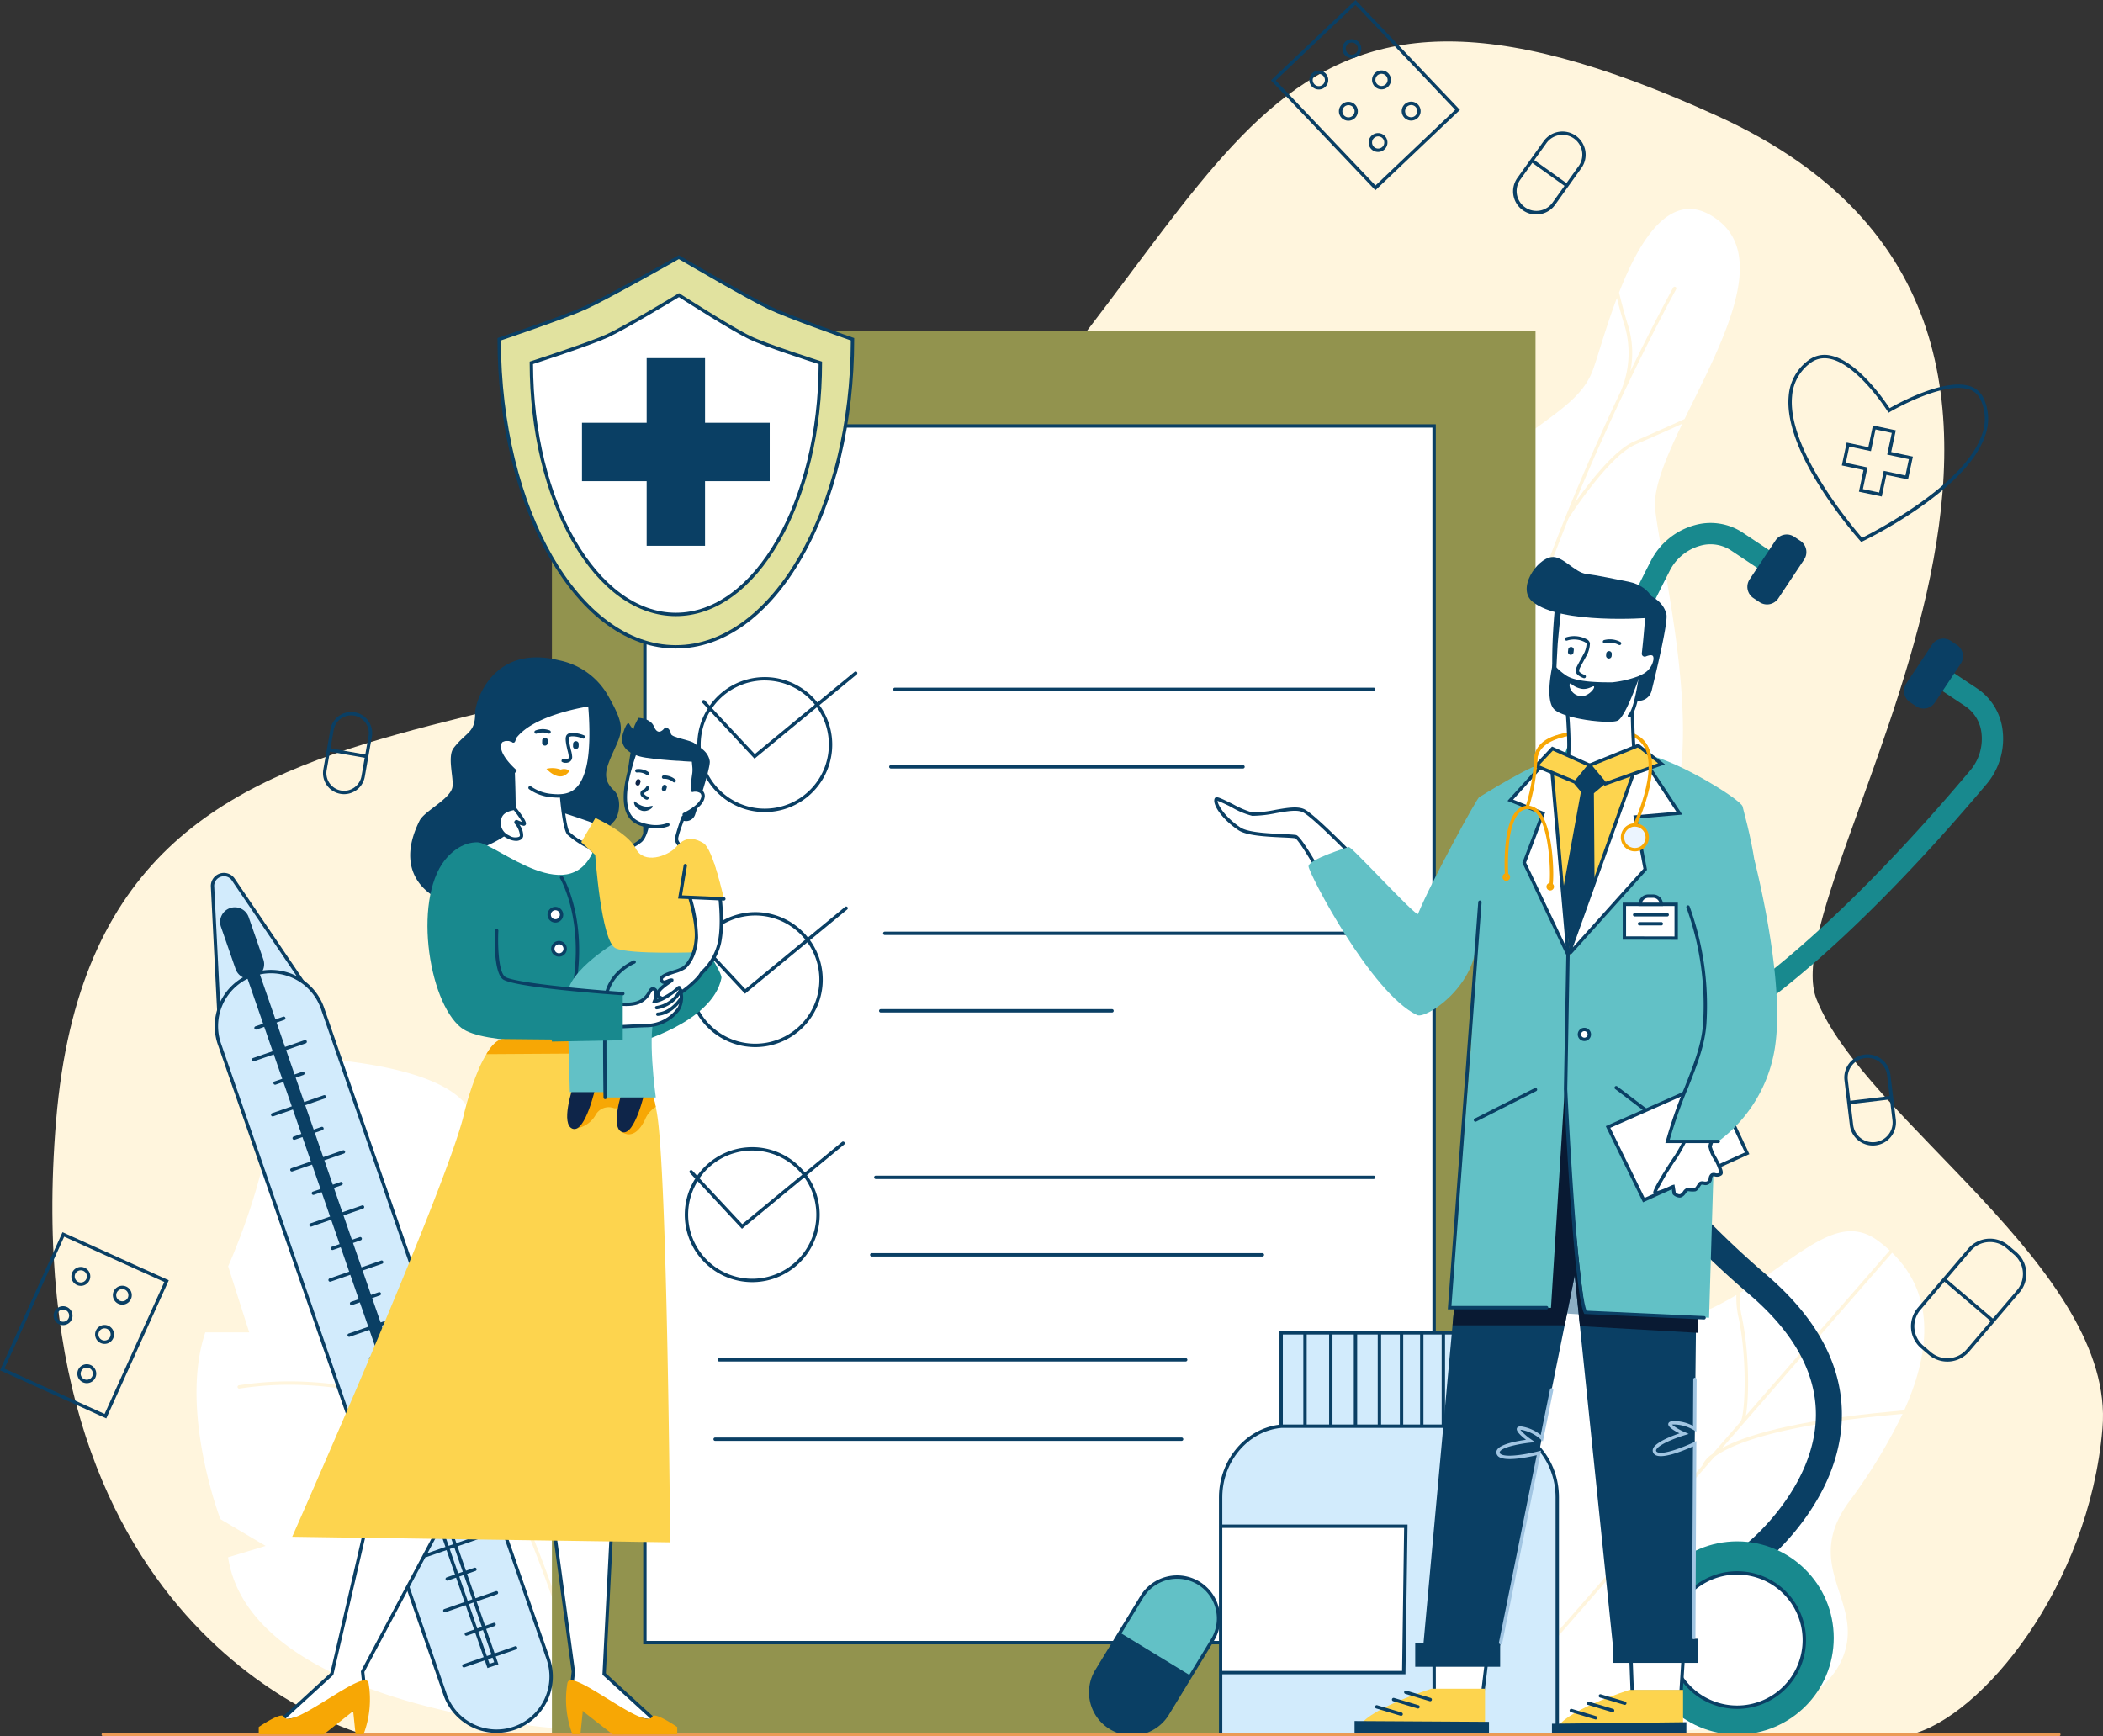 <svg xmlns="http://www.w3.org/2000/svg" width="416.426" height="343.845" viewBox="0 0 416.426 343.845">
  <rect x="0" y="0" width="416.426" height="343.845" fill="#333333" stroke="none"/>
  <g id="Grupo_25616" data-name="Grupo 25616" transform="translate(-62.648 -226.025)">
    <path id="Trazado_66901" data-name="Trazado 66901" d="M170.959,598.225S101.426,580.05,110.09,476.58,223.116,417.1,284.9,354.45s60.924-119.3,154.324-76.642,10.093,150.951,19.423,174.777,59.315,53.645,56.649,85.054-23.992,57.2-37.988,60.633l-306.347-.047Z" transform="translate(-36.323 -28.735)" fill="#fff5dd"/>
    <g id="Grupo_25614" data-name="Grupo 25614" transform="translate(350.807 267.406)">
      <path id="Trazado_66902" data-name="Trazado 66902" d="M1477.1,435.5a18.346,18.346,0,0,1,.423,8.963c4.859-10,8.385-16.4,8.482-16.573a.333.333,0,0,1,.583.323c-.108.194-4.542,8.238-10.328,20.419-.066.15-.112.245-.125.272,0,.007-.009.012-.013.019-2.982,6.29-6.315,13.664-9.594,21.62,2.678-3.822,7.716-10.417,11.715-12.169l1.375-.6c2.369-1.035,5.654-2.47,8.642-3.86,7-14.426,16.6-31.641,6.677-39.334-9.063-7.027-15.472,3.608-19.656,14.283C1475.764,430.89,1476.371,433.19,1477.1,435.5Z" transform="translate(-1442.844 -412.317)" fill="#fff"/>
      <path id="Trazado_66903" data-name="Trazado 66903" d="M1404.867,516.616c-2.431,1.118-5.168,2.324-7.919,3.526l-1.375.6c-5.143,2.253-12.412,13.338-13.211,14.574-5.483,13.612-10.673,28.69-13.652,42.845a.333.333,0,1,1-.652-.137c2.975-14.136,8.148-29.187,13.618-42.787a.329.329,0,0,1,.05-.165l.044-.069c3.7-9.185,7.533-17.7,10.91-24.812a19.214,19.214,0,0,0,.848-12.732c-.625-1.977-1.16-3.946-1.605-5.747-2.415,6.379-4.037,12.558-4.961,14.757-2.518,6-8.477,8.663-19.805,17.527s-6,42.681-6,42.681l-1.253,1.372s10.249,38.373,32.547,34.662,8.354-56.261,7.043-69.255C1399.085,529.366,1401.637,523.328,1404.867,516.616Z" transform="translate(-1359.907 -474.076)" fill="#fff"/>
    </g>
    <path id="Trazado_66904" data-name="Trazado 66904" d="M285.086,1222.649c-11.313-21.963-21.64-38.927-21.743-39.1a.333.333,0,0,1,.569-.347c.1.169,10.443,17.154,21.767,39.138,8.915,17.308,20.012,40.821,26.025,61.071l9.189-59.935s-24.294-31.507-28.384-43.808-41-12-41-12c5.23,13.72-7.418,41.614-7.418,41.614l4.177,13.09h-8.7c-5.219,15.49,2.982,36.983,2.982,36.983l8.958,5.306-7.433,2.254c4.637,29.725,64.97,33.856,64.97,33.856l2.422-15.8C305.572,1264.474,294.19,1240.323,285.086,1222.649Zm2.68,18.69a.333.333,0,0,1-.464.082c-9.042-6.328-19.7-8.145-27.042-8.556a65.335,65.335,0,0,0-13.915.632.333.333,0,0,1-.121-.655,66.04,66.04,0,0,1,14.073-.642c7.432.415,18.217,2.258,27.387,8.675A.333.333,0,0,1,287.766,1241.339Z" transform="translate(-136.267 -732.478)" fill="#fff"/>
    <g id="Grupo_25615" data-name="Grupo 25615" transform="translate(347.577 469.867)">
      <path id="Trazado_66905" data-name="Trazado 66905" d="M1437.185,1398.169q-1.07.1-2.175.206c-23.355,2.16-31.95,5.978-35.092,8.3l-40.164,46.136a.333.333,0,1,1-.5-.437l38.253-43.939a5.027,5.027,0,0,1,2-2.3l5.558-6.385c.905-1.042,1.493-12.187-.442-21.023a17.027,17.027,0,0,1-.351-4.1c-1.152.684-2.344,1.351-3.583,1.989-14.562,7.5-18.758-5.449-25.479-3.493s-19.933,28.052-19.933,28.052-24.435,50.4,3.433,59.023c0,0,59.006,7.607,66.832-14.336,3.858-10.816-8.274-17.488.992-30.235A107.61,107.61,0,0,0,1437.185,1398.169Z" transform="translate(-1345.368 -1362.001)" fill="#fff"/>
      <path id="Trazado_66906" data-name="Trazado 66906" d="M1631.5,1342.919l-29.545,33.936h0l-4.119,4.731c4.426-2.384,13.771-5.386,33.5-7.211q1.315-.122,2.556-.243C1638.679,1363.492,1640.5,1351.67,1631.5,1342.919Z" transform="translate(-1541.759 -1338.667)" fill="#fff"/>
      <path id="Trazado_66907" data-name="Trazado 66907" d="M1613.884,1340.361c1.532,7,1.582,16.11.864,19.934l28.49-32.725a27.218,27.218,0,0,0-2.446-2c-7.753-5.633-15.232,3.136-27.217,10.413A16.588,16.588,0,0,0,1613.884,1340.361Z" transform="translate(-1553.977 -1323.776)" fill="#fff"/>
    </g>
    <path id="Trazado_66908" data-name="Trazado 66908" d="M1436.963,800.461a17.654,17.654,0,0,1-10-2.9c-9.863-6.559-11.366-22-4.467-45.9,5.387-18.66,14.655-38.439,21.48-51.746a13.905,13.905,0,0,1,8.789-7.178,11.533,11.533,0,0,1,9.422,1.482l5.411,3.6-2.337,3.514-5.411-3.6a7.368,7.368,0,0,0-6.021-.913,9.682,9.682,0,0,0-6.1,5.02c-6.74,13.141-15.887,32.655-21.18,50.99-2.954,10.232-4.323,18.856-4.07,25.632.281,7.516,2.576,12.759,6.82,15.581s9.966,2.911,17.006.264c6.348-2.387,13.771-6.985,22.064-13.666,14.862-11.972,29.321-27.953,38.833-39.251a9.681,9.681,0,0,0,2.271-7.565,7.366,7.366,0,0,0-3.17-5.2l-4.733-3.148,2.337-3.514,4.733,3.147a11.534,11.534,0,0,1,5.011,8.116,13.906,13.906,0,0,1-3.22,10.881c-9.632,11.441-24.289,27.635-39.414,39.819C1457.354,794.936,1445.955,800.46,1436.963,800.461Z" transform="translate(-1054.475 -362.726)" fill="#18898e"/>
    <path id="Trazado_66909" data-name="Trazado 66909" d="M1761.122,807.989l1.23.818a2.673,2.673,0,0,0,3.7-.744l5.123-7.7a2.674,2.674,0,0,0-.744-3.7l-1.229-.818a2.674,2.674,0,0,0-3.7.743l-5.122,7.7A2.673,2.673,0,0,0,1761.122,807.989Z" transform="translate(-1320.27 -442.903)" fill="#0a3f64"/>
    <path id="Trazado_66910" data-name="Trazado 66910" d="M1621.524,715.152l1.23.818a2.674,2.674,0,0,0,3.7-.743l5.122-7.7a2.673,2.673,0,0,0-.743-3.7l-1.23-.818a2.673,2.673,0,0,0-3.7.743l-5.123,7.7A2.674,2.674,0,0,0,1621.524,715.152Z" transform="translate(-1211.681 -370.688)" fill="#0a3f64"/>
    <path id="Trazado_66911" data-name="Trazado 66911" d="M1498.7,1283.611a2.573,2.573,0,0,1-1.62-4.573c.128-.1,13.075-10.8,13.231-24.914.093-8.42-4.375-16.531-13.281-24.108-19.973-16.993-34.511-37.817-35.12-38.7a2.573,2.573,0,0,1,4.228-2.933c.146.209,14.782,21.165,34.226,37.709,10.138,8.626,15.216,18.088,15.091,28.123-.206,16.551-14.531,28.326-15.141,28.82A2.563,2.563,0,0,1,1498.7,1283.611Z" transform="translate(-1088.088 -747.732)" fill="#0a3f64"/>
    <circle id="Elipse_1781" data-name="Elipse 1781" cx="19.129" cy="19.129" r="19.129" transform="translate(387.499 531.279)" fill="#18898e"/>
    <circle id="Elipse_1782" data-name="Elipse 1782" cx="13.3" cy="13.3" r="13.3" transform="translate(391.369 539.829) rotate(-9.217)" fill="#fff"/>
    <path id="Trazado_66912" data-name="Trazado 66912" d="M1563.463,1654.136A13.633,13.633,0,1,1,1577.1,1640.5,13.648,13.648,0,0,1,1563.463,1654.136Zm0-26.6a12.967,12.967,0,1,0,12.967,12.967A12.982,12.982,0,0,0,1563.463,1627.536Z" transform="translate(-1156.835 -1089.677)" fill="#0a3f64"/>
    <path id="Trazado_66913" data-name="Trazado 66913" d="M1216.317,263.7l-20.673-21.765,16.749-15.909,20.673,21.765Zm-19.731-21.741,19.755,20.8,15.783-14.991-19.755-20.8Z" transform="translate(-881.325)" fill="#0a3f64"/>
    <path id="Trazado_66914" data-name="Trazado 66914" d="M1231.731,292.671a1.872,1.872,0,1,1,1.357-3.161h0a1.872,1.872,0,0,1-1.357,3.161Zm0-3.077a1.206,1.206,0,1,0,.875.375h0A1.2,1.2,0,0,0,1231.73,289.594Z" transform="translate(-907.939 -48.93)" fill="#0a3f64"/>
    <path id="Trazado_66915" data-name="Trazado 66915" d="M1258.186,320.519h-.049a1.871,1.871,0,1,1,.049,0Zm0-3.079a1.207,1.207,0,1,0,.875.376h0a1.2,1.2,0,0,0-.843-.375Z" transform="translate(-928.516 -70.591)" fill="#0a3f64"/>
    <path id="Trazado_66916" data-name="Trazado 66916" d="M1284.641,348.369h-.049a1.865,1.865,0,1,1,.049,0Zm0-3.079a1.206,1.206,0,1,0,.875.376h0a1.2,1.2,0,0,0-.843-.375Z" transform="translate(-949.095 -92.255)" fill="#0a3f64"/>
    <path id="Trazado_66917" data-name="Trazado 66917" d="M1261.175,264.706a1.872,1.872,0,1,1,1.358-3.162h0a1.872,1.872,0,0,1-1.358,3.162Zm0-3.078a1.206,1.206,0,1,0,.875.375A1.2,1.2,0,0,0,1261.175,261.629Z" transform="translate(-930.844 -27.177)" fill="#0a3f64"/>
    <path id="Trazado_66918" data-name="Trazado 66918" d="M1287.626,292.557a1.872,1.872,0,1,1,1.358-3.162h0a1.872,1.872,0,0,1-1.358,3.162Zm0-3.078a1.206,1.206,0,1,0,.875.375A1.2,1.2,0,0,0,1287.626,289.48Z" transform="translate(-951.418 -48.841)" fill="#0a3f64"/>
    <path id="Trazado_66919" data-name="Trazado 66919" d="M1314.08,320.407a1.872,1.872,0,1,1,1.357-3.162h0a1.872,1.872,0,0,1-1.357,3.161Zm0-3.077a1.206,1.206,0,1,0,.875.375A1.2,1.2,0,0,0,1314.08,317.33Z" transform="translate(-971.996 -70.505)" fill="#0a3f64"/>
    <path id="Trazado_66920" data-name="Trazado 66920" d="M83.693,1361.5l-21.045-9.525,12.377-27.348,21.045,9.525Zm-20.164-9.857,19.831,8.975,11.827-26.134-19.831-8.975Z" transform="translate(0 -854.572)" fill="#0a3f64"/>
    <path id="Trazado_66921" data-name="Trazado 66921" d="M128.138,1359.34a1.873,1.873,0,1,1,1.709-1.1h0A1.876,1.876,0,0,1,128.138,1359.34Zm0-3.079a1.207,1.207,0,1,0,1.1,1.7h0a1.207,1.207,0,0,0-1.1-1.7Zm1.4,1.842h0Z" transform="translate(-49.488 -878.66)" fill="#0a3f64"/>
    <path id="Trazado_66922" data-name="Trazado 66922" d="M112.3,1394.335a1.873,1.873,0,1,1,1.709-1.1h0A1.875,1.875,0,0,1,112.3,1394.335Zm0-3.08a1.207,1.207,0,1,0,.5.108A1.206,1.206,0,0,0,112.3,1391.255Zm1.4,1.842h0Z" transform="translate(-37.168 -905.881)" fill="#0a3f64"/>
    <path id="Trazado_66923" data-name="Trazado 66923" d="M165.131,1376.078a1.872,1.872,0,1,1,1.709-1.1h0A1.876,1.876,0,0,1,165.131,1376.078Zm0-3.079a1.207,1.207,0,1,0,1.1,1.7h0a1.207,1.207,0,0,0-1.1-1.7Zm1.4,1.842h0Z" transform="translate(-78.264 -891.679)" fill="#0a3f64"/>
    <path id="Trazado_66924" data-name="Trazado 66924" d="M149.293,1411.077a1.873,1.873,0,1,1,1.709-1.1A1.862,1.862,0,0,1,149.293,1411.077Zm0-3.079a1.207,1.207,0,1,0,1.1,1.7h0a1.207,1.207,0,0,0-1.1-1.7Z" transform="translate(-65.944 -918.904)" fill="#0a3f64"/>
    <path id="Trazado_66925" data-name="Trazado 66925" d="M133.455,1446.071a1.873,1.873,0,1,1,1.709-1.1A1.863,1.863,0,0,1,133.455,1446.071Zm0-3.079a1.206,1.206,0,0,0-.5,2.305,1.206,1.206,0,1,0,.5-2.305Z" transform="translate(-53.624 -946.125)" fill="#0a3f64"/>
    <path id="Trazado_66926" data-name="Trazado 66926" d="M356.9,860.88a4.17,4.17,0,0,0-4.826,3.381l-1.4,7.934a4.166,4.166,0,1,0,8.207,1.445l1.4-7.934A4.171,4.171,0,0,0,356.9,860.88Zm-2.726,15.484a3.5,3.5,0,0,1-2.84-4.054l.641-3.639,6.894,1.214-.64,3.639A3.5,3.5,0,0,1,354.176,876.364Zm5.451-10.774-.641,3.639-6.894-1.214.64-3.639a3.5,3.5,0,0,1,6.894,1.214Z" transform="translate(-224.002 -493.785)" fill="#0a3f64"/>
    <path id="Trazado_66927" data-name="Trazado 66927" d="M1788.993,1336.9a5.641,5.641,0,0,0-1.972-3.873l-1.525-1.3a5.688,5.688,0,0,0-8.01.639l-9.958,11.684a5.689,5.689,0,0,0,.639,8.01l1.525,1.3a5.688,5.688,0,0,0,8.01-.639l9.957-11.684A5.642,5.642,0,0,0,1788.993,1336.9Zm-11.8,15.389a5.022,5.022,0,0,1-7.071.564l-1.525-1.3a5.022,5.022,0,0,1-.564-7.071l4.763-5.589,9.16,7.807Zm9.957-11.684-4.763,5.589-9.16-7.807,4.763-5.588a5.022,5.022,0,0,1,7.071-.564l1.525,1.3a5.032,5.032,0,0,1,.564,7.071Z" transform="translate(-1325.122 -859.037)" fill="#0a3f64"/>
    <path id="Trazado_66928" data-name="Trazado 66928" d="M1716.95,1179.117l-1.061-8.875a4.586,4.586,0,1,0-9.107,1.089l.531,4.436h0l.531,4.437a4.586,4.586,0,0,0,9.107-1.089Zm-6.08-12.222a3.918,3.918,0,0,1,4.357,3.426l.491,4.106-7.783.931-.491-4.106A3.924,3.924,0,0,1,1710.87,1166.895Zm4.6,15.186a3.92,3.92,0,0,1-6.969-1.954l-.491-4.107,7.783-.931.491,4.107A3.892,3.892,0,0,1,1715.474,1182.081Z" transform="translate(-1278.898 -731.335)" fill="#0a3f64"/>
    <rect id="Rectángulo_25693" data-name="Rectángulo 25693" width="194.768" height="277.903" transform="translate(171.938 291.623)" fill="#92934e"/>
    <rect id="Rectángulo_25694" data-name="Rectángulo 25694" width="156.277" height="240.952" transform="translate(190.348 310.386)" fill="#fff"/>
    <path id="Trazado_66929" data-name="Trazado 66929" d="M792.98,845.929H636.037V604.31H792.98ZM636.7,845.262h155.61V604.976H636.7Z" transform="translate(-446.023 -294.257)" fill="#0a3f64"/>
    <path id="Trazado_66930" data-name="Trazado 66930" d="M715.87,824.8a.333.333,0,0,0-.469-.045l-7.351,6.06a13.335,13.335,0,0,0-21.332.638l-.943-1.012a.333.333,0,0,0-.487.455l1.049,1.126a13.357,13.357,0,1,0,22.117-.675l7.371-6.077A.333.333,0,0,0,715.87,824.8Zm-18.246,1.66a12.67,12.67,0,0,1,9.912,4.78l-11.885,9.8-8.47-9.087A12.684,12.684,0,0,1,697.624,826.455Zm12.69,12.69a12.69,12.69,0,1,1-23.509-6.626l8.786,9.426,12.347-10.179A12.618,12.618,0,0,1,710.314,839.145Z" transform="translate(-483.539 -465.672)" fill="#0a3f64"/>
    <path id="Trazado_66931" data-name="Trazado 66931" d="M707.406,1034.358a.333.333,0,0,0-.469-.045l-7.351,6.06a13.335,13.335,0,0,0-21.331.638l-.943-1.012a.333.333,0,1,0-.487.454l1.05,1.126a13.357,13.357,0,1,0,22.116-.675l7.372-6.077A.333.333,0,0,0,707.406,1034.358Zm-18.246,1.66a12.67,12.67,0,0,1,9.912,4.779l-11.885,9.8-8.47-9.087A12.685,12.685,0,0,1,689.16,1036.018Zm12.69,12.69a12.69,12.69,0,1,1-23.508-6.626l8.786,9.426,12.347-10.179A12.619,12.619,0,0,1,701.85,1048.708Z" transform="translate(-476.955 -628.685)" fill="#0a3f64"/>
    <path id="Trazado_66932" data-name="Trazado 66932" d="M704.693,1243.923a.333.333,0,0,0-.469-.045l-7.351,6.06a13.335,13.335,0,0,0-21.331.638l-.943-1.012a.333.333,0,1,0-.487.454l1.049,1.126a13.357,13.357,0,1,0,22.117-.675l7.371-6.077A.333.333,0,0,0,704.693,1243.923Zm-18.246,1.66a12.67,12.67,0,0,1,9.912,4.779l-11.885,9.8L676,1251.073A12.683,12.683,0,0,1,686.447,1245.583Zm12.69,12.691a12.69,12.69,0,1,1-23.508-6.626l8.785,9.426,12.347-10.179A12.619,12.619,0,0,1,699.137,1258.273Z" transform="translate(-474.845 -791.699)" fill="#0a3f64"/>
    <path id="Trazado_66933" data-name="Trazado 66933" d="M954.015,839.784h-94.8a.333.333,0,1,1,0-.666h94.8a.333.333,0,1,1,0,.666Z" transform="translate(-619.367 -476.907)" fill="#0a3f64"/>
    <path id="Trazado_66934" data-name="Trazado 66934" d="M925.349,908.871H855.614a.333.333,0,0,1,0-.666h69.734a.333.333,0,0,1,0,.666Z" transform="translate(-616.566 -530.648)" fill="#0a3f64"/>
    <path id="Trazado_66935" data-name="Trazado 66935" d="M946.045,1057.322H850.214a.333.333,0,0,1,0-.666h95.831a.333.333,0,1,1,0,.666Z" transform="translate(-612.366 -646.124)" fill="#0a3f64"/>
    <path id="Trazado_66936" data-name="Trazado 66936" d="M892.407,1126.409H846.613a.333.333,0,1,1,0-.666h45.794a.333.333,0,0,1,0,.666Z" transform="translate(-609.565 -699.864)" fill="#0a3f64"/>
    <path id="Trazado_66937" data-name="Trazado 66937" d="M940.79,1274.86H842.214a.333.333,0,1,1,0-.666H940.79a.333.333,0,1,1,0,.666Z" transform="translate(-606.143 -815.34)" fill="#0a3f64"/>
    <path id="Trazado_66938" data-name="Trazado 66938" d="M915.958,1343.948H838.613a.333.333,0,1,1,0-.666h77.345a.333.333,0,1,1,0,.666Z" transform="translate(-603.341 -869.082)" fill="#0a3f64"/>
    <path id="Trazado_66939" data-name="Trazado 66939" d="M794.989,1437.54H702.623a.333.333,0,0,1,0-.666h92.366a.333.333,0,1,1,0,.666Z" transform="translate(-497.559 -941.884)" fill="#0a3f64"/>
    <path id="Trazado_66940" data-name="Trazado 66940" d="M791.369,1508.333H699a.333.333,0,1,1,0-.666h92.366a.333.333,0,1,1,0,.666Z" transform="translate(-494.743 -996.952)" fill="#0a3f64"/>
    <path id="Trazado_66941" data-name="Trazado 66941" d="M577.606,471.548c0,33.643-15.662,60.917-34.981,60.917s-34.981-27.273-34.981-60.917c0,0,12.881-4.33,16.98-6.2,4.8-2.192,18.595-10.055,18.595-10.055s13.488,7.926,17.991,10.055C565.3,467.281,577.606,471.548,577.606,471.548Z" transform="translate(-346.149 -178.339)" fill="#e1e29f"/>
    <path id="Trazado_66942" data-name="Trazado 66942" d="M541.457,531.45c-9.468,0-18.355-6.4-25.024-18.009-6.636-11.555-10.29-26.912-10.29-43.241v-.239l.227-.076c.129-.043,12.912-4.346,16.948-6.19,4.727-2.16,18.43-9.963,18.568-10.041l.167-.1.166.1c.135.079,13.527,7.942,17.965,10.041,4.03,1.905,16.24,6.147,16.363,6.189l.224.078v.237c0,16.329-3.655,31.685-10.29,43.241C559.813,525.054,550.926,531.45,541.457,531.45Zm-34.648-61.01c.074,33.3,15.588,60.344,34.648,60.344s34.574-27.05,34.648-60.346c-1.691-.59-12.447-4.362-16.205-6.139-4.194-1.983-16.287-9.055-17.851-9.971-1.589.9-13.986,7.931-18.454,9.973C519.828,466.022,508.555,469.849,506.81,470.439Z" transform="translate(-344.982 -176.991)" fill="#0a3f64"/>
    <path id="Trazado_66943" data-name="Trazado 66943" d="M593.541,502.565c0,27.517-12.81,49.824-28.612,49.824s-28.612-22.307-28.612-49.824c0,0,11.422-3.682,15.034-5.34,3.694-1.7,14.192-8.07,14.192-8.07s10.391,6.678,14.094,8.452C582.934,499.185,593.541,502.565,593.541,502.565Z" transform="translate(-368.454 -204.681)" fill="#fff"/>
    <path id="Trazado_66944" data-name="Trazado 66944" d="M563.763,551.347c-7.767,0-15.054-5.242-20.52-14.76-5.433-9.46-8.424-22.031-8.424-35.4v-.243l.231-.074c.114-.037,11.444-3.7,15-5.325,3.635-1.668,14.053-7.988,14.158-8.052l.178-.108.175.113c.1.066,10.415,6.687,14.058,8.432,3.237,1.55,13.754,4.906,13.86,4.94l.232.074v.244c0,13.366-2.992,25.937-8.424,35.4C578.817,546.1,571.53,551.347,563.763,551.347Zm-28.278-49.915c.076,27.178,12.732,49.249,28.278,49.249s28.2-22.07,28.278-49.248c-1.611-.516-10.666-3.44-13.714-4.9-3.461-1.658-12.533-7.448-13.955-8.36-1.4.847-10.644,6.418-14.048,7.98C546.976,497.688,537.166,500.887,535.485,501.431Z" transform="translate(-367.287 -203.306)" fill="#0a3f64"/>
    <path id="Trazado_66945" data-name="Trazado 66945" d="M618.626,558.142H605.821V545.336H594.26v12.805H581.455V569.7H594.26v12.805h11.56V569.7h12.805Z" transform="translate(-403.565 -248.383)" fill="#0a3f64"/>
    <path id="Trazado_66946" data-name="Trazado 66946" d="M1712.441,619.45l-4.527-.959.909-4.292-4.292-.909.959-4.526,4.292.909.909-4.292,4.526.959-.909,4.292,4.292.909-.958,4.526-4.292-.909Zm-3.737-1.473,3.222.682.909-4.292,4.292.909.682-3.222-4.292-.909.909-4.292-3.223-.682-.909,4.292-4.292-.909-.682,3.223,4.292.909Z" transform="translate(-1277.174 -295.091)" fill="#0a3f64"/>
    <path id="Trazado_66947" data-name="Trazado 66947" d="M1671.324,579.459l-.167-.187c-.626-.7-15.309-17.257-14.191-28.762a9.6,9.6,0,0,1,3.865-7,5.282,5.282,0,0,1,4.295-1c5.374.984,10.77,8.858,11.818,10.457,1.73-.986,10.74-5.909,15.774-4.4a4.331,4.331,0,0,1,2.77,2.3,9.617,9.617,0,0,1,.343,7.625c-3.8,10.926-23.446,20.463-24.281,20.864Zm-7.266-36.387a4.593,4.593,0,0,0-2.825.969,8.952,8.952,0,0,0-3.6,6.534c-1.028,10.574,12.21,26.169,13.858,28.064,2.234-1.111,20.223-10.322,23.714-20.371a8.973,8.973,0,0,0-.312-7.113,3.643,3.643,0,0,0-2.363-1.953c-5.188-1.556-15.418,4.435-15.521,4.5l-.279.165-.172-.274c-.059-.094-5.978-9.407-11.548-10.427A5.273,5.273,0,0,0,1664.057,543.071Z" transform="translate(-1240.126 -246.102)" fill="#0a3f64"/>
    <path id="Trazado_66948" data-name="Trazado 66948" d="M1425.791,347.09a4.586,4.586,0,0,0-8.249-1.916l-5.2,7.271a4.591,4.591,0,0,0,1.064,6.4,4.539,4.539,0,0,0,2.651.852,4.676,4.676,0,0,0,.767-.064,4.553,4.553,0,0,0,2.979-1.851l5.2-7.271A4.553,4.553,0,0,0,1425.791,347.09Zm-6.528,10.3a3.92,3.92,0,0,1-6.377-4.559l2.406-3.364,6.376,4.559Zm5.2-7.27-2.406,3.364-6.377-4.559,2.406-3.364a3.891,3.891,0,0,1,2.547-1.582,4,4,0,0,1,.657-.054,3.922,3.922,0,0,1,3.174,6.2Z" transform="translate(-1049.225 -91.193)" fill="#0a3f64"/>
    <path id="Trazado_66949" data-name="Trazado 66949" d="M252.095,1008.136l1.295,25.652,17.112-5.935-14.287-21.1A2.255,2.255,0,0,0,252.095,1008.136Z" transform="translate(-147.362 -606.535)" fill="#d2ebfc"/>
    <path id="Trazado_66950" data-name="Trazado 66950" d="M251.912,1033.072l-1.317-26.1a2.588,2.588,0,0,1,4.728-1.582l14.531,21.455Zm1.291-28.15a2.013,2.013,0,0,0-.633.1,1.886,1.886,0,0,0-1.31,1.92l1.272,25.208,16.282-5.647-14.044-20.736A1.846,1.846,0,0,0,253.2,1004.922Z" transform="translate(-146.196 -605.358)" fill="#0a3f64"/>
    <path id="Trazado_66951" data-name="Trazado 66951" d="M314.577,1242.092h0a10.8,10.8,0,0,1-13.744-6.665l-44.677-128.821a10.8,10.8,0,0,1,6.665-13.743h0a10.8,10.8,0,0,1,13.744,6.665l44.677,128.821A10.8,10.8,0,0,1,314.577,1242.092Z" transform="translate(-150.059 -673.821)" fill="#d2ebfc"/>
    <path id="Trazado_66952" data-name="Trazado 66952" d="M309.87,1241.867a11.155,11.155,0,0,1-10.51-7.492l-44.677-128.821a11.134,11.134,0,1,1,21.039-7.3L320.4,1227.079a11.134,11.134,0,0,1-6.871,14.167h0A11.143,11.143,0,0,1,309.87,1241.867Zm-44.677-150.429a10.47,10.47,0,0,0-9.881,13.9l44.677,128.821a10.468,10.468,0,0,0,13.32,6.46h0a10.468,10.468,0,0,0,6.46-13.319l-44.677-128.821A10.487,10.487,0,0,0,265.193,1091.438Z" transform="translate(-148.899 -672.661)" fill="#0a3f64"/>
    <path id="Trazado_66953" data-name="Trazado 66953" d="M294.983,1116.031a.333.333,0,0,0-.424-.206l-3.883,1.347L289,1112.345l1.528-.53a.333.333,0,1,0-.218-.63l-1.528.53-1.674-4.827,3.887-1.348a.333.333,0,0,0-.218-.63l-3.887,1.348-1.674-4.827,1.528-.53a.333.333,0,1,0-.218-.63l-1.528.53-1.674-4.827,3.885-1.347a.333.333,0,1,0-.219-.63l-3.885,1.347-1.674-4.827,1.53-.531a.333.333,0,0,0-.218-.63l-1.53.531-1.674-4.827,3.889-1.349a.333.333,0,0,0-.219-.63l-3.889,1.349-1.674-4.827,1.53-.531a.333.333,0,1,0-.219-.629l-1.53.531-1.674-4.827,3.887-1.348a.333.333,0,0,0-.218-.63l-3.887,1.348-1.674-4.827,1.532-.532a.333.333,0,0,0-.218-.63l-1.533.531-1.674-4.827,3.891-1.349a.333.333,0,0,0-.218-.629l-3.891,1.349-1.674-4.827,1.532-.531a.333.333,0,1,0-.218-.63l-1.532.532-3.083-8.89a2.9,2.9,0,0,0,.679-2.991l-2.9-8.362a2.905,2.905,0,0,0-3.7-1.793h0a2.905,2.905,0,0,0-1.793,3.7l2.9,8.362a2.9,2.9,0,0,0,2.368,1.926l3.085,8.9-1.518.526a.333.333,0,0,0,.219.629l1.517-.526,1.674,4.827-3.883,1.346a.333.333,0,0,0,.109.648.328.328,0,0,0,.109-.018l3.883-1.346,1.674,4.827-1.518.526a.333.333,0,0,0,.218.63l1.518-.526,1.674,4.827-3.887,1.348a.333.333,0,0,0,.109.648.328.328,0,0,0,.109-.018l3.887-1.348,1.674,4.827-1.52.527a.333.333,0,0,0,.109.648.329.329,0,0,0,.109-.018l1.52-.527,1.674,4.827L273,1086.627a.333.333,0,1,0,.219.63l3.885-1.347,1.674,4.827-1.52.527a.333.333,0,1,0,.219.63l1.52-.527,1.674,4.827-3.889,1.349a.333.333,0,0,0,.109.648.337.337,0,0,0,.109-.019l3.889-1.349,1.674,4.827-1.522.528a.333.333,0,0,0,.109.648.325.325,0,0,0,.109-.019l1.522-.528,1.674,4.827-3.887,1.348a.333.333,0,0,0,.109.648.339.339,0,0,0,.109-.018l3.887-1.348,1.674,4.827-1.522.528a.333.333,0,0,0,.109.648.327.327,0,0,0,.109-.018l1.522-.528,1.674,4.827-3.891,1.35a.333.333,0,0,0,.109.648.339.339,0,0,0,.109-.018l3.891-1.35,1.674,4.827-1.512.525a.333.333,0,0,0,.109.648.329.329,0,0,0,.109-.018l1.512-.524,1.249,3.6,2.44-.846-1.249-3.6,1.538-.533a.333.333,0,0,0-.219-.63l-1.537.533-1.674-4.827,3.883-1.347A.333.333,0,0,0,294.983,1116.031Z" transform="translate(-152.663 -629.242)" fill="#0a3f64"/>
    <path id="Trazado_66954" data-name="Trazado 66954" d="M405.171,1424.2a.333.333,0,0,0-.424-.206l-4.028,1.4-1.674-4.827,1.674-.58a.333.333,0,0,0-.219-.63l-1.674.58-1.674-4.827,4.033-1.4a.333.333,0,1,0-.219-.629l-4.033,1.4-1.674-4.827,1.674-.58a.333.333,0,0,0-.218-.63l-1.674.58-1.674-4.827,4.029-1.4a.333.333,0,1,0-.219-.629l-4.029,1.4-1.674-4.827,1.674-.581a.333.333,0,1,0-.218-.63l-1.674.581-1.674-4.827,4.033-1.4a.333.333,0,0,0-.219-.63l-4.033,1.4-1.674-4.827,1.674-.581a.333.333,0,0,0-.218-.63l-1.674.581-1.674-4.827,4.023-1.4a.333.333,0,0,0-.219-.63l-4.023,1.4-1.674-4.827,1.669-.579a.333.333,0,1,0-.218-.629l-1.669.578-1.674-4.827,4.028-1.4a.333.333,0,1,0-.219-.63l-4.028,1.4-8.17-23.559-.109-.315-2.169.752,8.28,23.873-4.017,1.394a.333.333,0,0,0,.219.629l4.017-1.393,1.674,4.827-1.652.573a.333.333,0,0,0,.219.629l1.652-.573,1.674,4.827-4.022,1.395a.333.333,0,0,0,.109.648.337.337,0,0,0,.109-.018l4.022-1.395,1.674,4.827-1.647.571a.333.333,0,0,0,.109.648.33.33,0,0,0,.109-.019l1.647-.571,1.674,4.827-4.012,1.391a.333.333,0,0,0,.219.63l4.012-1.391,1.674,4.827-1.647.571a.333.333,0,0,0,.109.648.329.329,0,0,0,.109-.018l1.647-.571,1.674,4.827-4.017,1.393a.333.333,0,0,0,.219.63l4.016-1.393,1.674,4.827-1.647.571a.333.333,0,0,0,.109.648.329.329,0,0,0,.109-.018l1.647-.571,1.674,4.827-4.012,1.392a.333.333,0,0,0,.219.629l4.012-1.392,1.674,4.827-1.647.571a.333.333,0,0,0,.219.629l1.647-.571,1.674,4.827-4.017,1.393a.333.333,0,0,0,.109.648.326.326,0,0,0,.109-.019l4.016-1.393.424,1.224.109.315,2.169-.752-.534-1.539,4.029-1.4A.333.333,0,0,0,405.171,1424.2Zm-32.977-76.084.909-.315,8.061,23.244-.909.315Zm8.28,23.873.909-.316,1.674,4.827-.909.315Zm1.892,5.457.909-.315,1.674,4.827-.909.315Zm1.893,5.456.909-.315,1.674,4.827-.909.315Zm1.892,5.456.909-.315,1.674,4.827-.909.316Zm1.892,5.457.909-.315,1.674,4.827-.909.316Zm1.893,5.456.909-.315,1.674,4.827-.909.315Zm1.892,5.457.909-.315,1.674,4.827-.91.315Zm1.892,5.456.909-.315,1.674,4.827-.91.316Zm1.893,5.457.909-.315,1.674,4.827-.909.315Zm1.892,5.456.909-.315,1.674,4.827-.91.315Zm3.117,6.051-.909.315-.315-.909.91-.315Z" transform="translate(-240.127 -871.935)" fill="#0a3f64"/>
    <path id="Trazado_66955" data-name="Trazado 66955" d="M1038.658,1662.021h0a8.222,8.222,0,0,1-2.734-11.267l8.967-14.713a8.222,8.222,0,0,1,11.267-2.734h0a8.222,8.222,0,0,1,2.734,11.267l-8.967,14.713A8.223,8.223,0,0,1,1038.658,1662.021Z" transform="translate(-756.157 -1093.756)" fill="#62c1c6"/>
    <path id="Trazado_66956" data-name="Trazado 66956" d="M1059,1637.114a8.522,8.522,0,0,0-15.566-2.431l-8.967,14.713a8.532,8.532,0,0,0,14.57,8.88l8.967-14.713A8.47,8.47,0,0,0,1059,1637.114Zm-10.532,20.816a7.865,7.865,0,0,1-13.432-8.187l4.31-7.072,13.432,8.186Zm8.967-14.713-4.31,7.072-13.432-8.187,4.31-7.072a7.865,7.865,0,0,1,13.432,8.187Z" transform="translate(-754.982 -1092.573)" fill="#0a3f64"/>
    <path id="Trazado_66957" data-name="Trazado 66957" d="M1050.695,1697.316s-2.245,4.317-4.976,4.857-6.641,1.146-9.934-3.411,1.132-10.344,1.132-10.344l3.361-5.516,14,8.533Z" transform="translate(-756.027 -1133.262)" fill="#0a3f64"/>
    <path id="Trazado_66958" data-name="Trazado 66958" d="M1162.742,1432.821v-18.489h42.688v18.489c6.729.707,11.986,6.737,11.986,14.073v46.953h-66.659v-46.953C1150.757,1439.558,1156.044,1433.447,1162.742,1432.821Z" transform="translate(-846.408 -924.349)" fill="#d2ebfc"/>
    <path id="Trazado_66959" data-name="Trazado 66959" d="M1150.756,1615.729h36.271l.4-28.986h-36.676Z" transform="translate(-846.407 -1058.463)" fill="#fff"/>
    <path id="Trazado_66960" data-name="Trazado 66960" d="M1204.6,1431.358v-18.526h-43.354v18.522c-6.745.8-11.985,7.047-11.985,14.372v47.286h67.325v-47.286C1216.582,1438.358,1211.45,1432.236,1204.6,1431.358Zm-14.844-17.859h3.607v17.822h-3.607Zm-4.008,0h3.342v17.822h-3.342Zm-4.379,0h3.712v17.822h-3.712Zm-4.739,0h4.072v17.822h-4.072Zm-4.887,0h4.22v17.822h-4.22Zm-5.109,0h4.443v17.822h-4.443Zm-4.723,0h4.057v17.822h-4.057Zm-11.985,38.3h36l-.4,28.32h-35.609Zm65.992,40.55h-65.992v-11.564h36.266l.414-29.653h-36.68v-5.4c0-7.089,5.125-13.121,11.67-13.739h33.929v-.667h-1.495V1413.5h9.9v18.456l.3.032c6.663.7,11.687,6.607,11.687,13.741Z" transform="translate(-845.241 -923.183)" fill="#0a3f64"/>
    <path id="Trazado_66961" data-name="Trazado 66961" d="M1341.077,1702.11l.013,6.977h9.667l.806-6.62Z" transform="translate(-994.453 -1148.204)" fill="#fff"/>
    <path id="Trazado_66962" data-name="Trazado 66962" d="M1349.882,1708.214h-10.294l-.014-7.655,11.194.381Zm-9.629-.666h9.039l.727-5.966-9.777-.333Z" transform="translate(-993.283 -1146.997)" fill="#0a3f64"/>
    <path id="Trazado_66963" data-name="Trazado 66963" d="M1452.64,1338.032v13.61l-11.884-.727,1.718-12.332Z" transform="translate(-1071.99 -864.998)" fill="#8daec4"/>
    <path id="Trazado_66964" data-name="Trazado 66964" d="M1288.136,1731.624s-13.97,4.434-14.452,8.088h25.05v-8.088Z" transform="translate(-942.03 -1171.161)" fill="#fdd44e"/>
    <path id="Trazado_66965" data-name="Trazado 66965" d="M1516.5,1702.263l.264,7.058h9.667l.458-7.211Z" transform="translate(-1130.906 -1148.204)" fill="#fff"/>
    <path id="Trazado_66966" data-name="Trazado 66966" d="M1525.529,1708.469h-10.3l-.289-7.72,11.089-.162Zm-9.658-.666h9.032l.416-6.539-9.687.142Z" transform="translate(-1129.696 -1147.019)" fill="#0a3f64"/>
    <path id="Trazado_66967" data-name="Trazado 66967" d="M1464.686,1732.674s-13.971,4.435-14.452,8.088h25.051v-8.088Z" transform="translate(-1079.363 -1171.978)" fill="#fdd44e"/>
    <path id="Trazado_66968" data-name="Trazado 66968" d="M1446.129,1761.783v2.1h26.616v-2.4Z" transform="translate(-1076.169 -1194.387)" fill="#0a3f64"/>
    <path id="Trazado_66969" data-name="Trazado 66969" d="M1296.776,1760.594v2.24H1270.16v-2.4Z" transform="translate(-939.288 -1193.57)" fill="#0a3f64"/>
    <path id="Trazado_66970" data-name="Trazado 66970" d="M1492.987,1738.658a.342.342,0,0,1-.1-.014l-4.829-1.445a.333.333,0,0,1,.191-.639l4.83,1.445a.333.333,0,0,1-.1.652Z" transform="translate(-1108.603 -1174.99)" fill="#0a3f64"/>
    <path id="Trazado_66971" data-name="Trazado 66971" d="M1450.342,896.934l-.6-.289c.048-.1,4.795-10.1,2.3-15.074a4.867,4.867,0,0,0-3.613-2.6h-10c-.057,0-7.6.484-7.7,5.005a48.592,48.592,0,0,0,.886,9.269l-.653.134a49.37,49.37,0,0,1-.9-9.418c.117-5.136,8.013-5.637,8.349-5.656H1448.5l.032.006a5.511,5.511,0,0,1,4.112,2.964C1455.278,886.543,1450.545,896.513,1450.342,896.934Z" transform="translate(-1063.663 -507.388)" fill="#f7a705"/>
    <path id="Trazado_66972" data-name="Trazado 66972" d="M1482.117,1745.164a.338.338,0,0,1-.1-.014l-4.83-1.445a.333.333,0,0,1,.191-.639l4.83,1.445a.333.333,0,0,1-.1.653Z" transform="translate(-1100.147 -1180.051)" fill="#0a3f64"/>
    <path id="Trazado_66973" data-name="Trazado 66973" d="M1467.051,1751.67a.337.337,0,0,1-.1-.014l-4.83-1.445a.333.333,0,0,1,.191-.639l4.83,1.445a.333.333,0,0,1-.1.652Z" transform="translate(-1088.428 -1185.112)" fill="#0a3f64"/>
    <path id="Trazado_66974" data-name="Trazado 66974" d="M1319.53,1735.393a.341.341,0,0,1-.1-.014l-4.829-1.445a.333.333,0,1,1,.191-.639l4.829,1.445a.333.333,0,0,1-.1.652Z" transform="translate(-973.675 -1172.451)" fill="#0a3f64"/>
    <path id="Trazado_66975" data-name="Trazado 66975" d="M1308.658,1741.9a.337.337,0,0,1-.1-.014l-4.83-1.445a.333.333,0,0,1,.191-.639l4.83,1.445a.333.333,0,0,1-.1.653Z" transform="translate(-965.218 -1177.512)" fill="#0a3f64"/>
    <path id="Trazado_66976" data-name="Trazado 66976" d="M1293.593,1748.406a.34.34,0,0,1-.1-.014l-4.829-1.445a.333.333,0,0,1,.191-.639l4.83,1.445a.333.333,0,0,1-.1.653Z" transform="translate(-953.5 -1182.574)" fill="#0a3f64"/>
    <path id="Trazado_66977" data-name="Trazado 66977" d="M1384.968,1153.432l-.387,36.3-.229,21.633-.7,65.377h-15.385l-6.882-66.685-1.035-10.034-1.993,9.871-13.488,66.848h-14.809l6.1-66.848v0l2.814-30.852,1.639-17.953,20.782-3.59,8.046-1.39Z" transform="translate(-985.888 -721.403)" fill="#0a3f64"/>
    <path id="Trazado_66978" data-name="Trazado 66978" d="M1437.738,848.057s1.088,11.429.174,12.693-6.192,3.593-6.192,3.593l8.848,26.016,18.9-1.826,1.225-19.343s-8.625-7.026-9.145-8.469c-.72-2-.722-12.664-.722-12.664Z" transform="translate(-1064.961 -483.861)" fill="#fff"/>
    <path id="Trazado_66979" data-name="Trazado 66979" d="M1438.889,889.548l-9.031-26.554.279-.123c1.445-.638,5.35-2.507,6.056-3.483.613-.847.181-8.1-.235-12.466a.333.333,0,0,1,.663-.063c.184,1.929,1.052,11.62.112,12.92-.848,1.172-4.864,3.043-6.048,3.578l8.666,25.479,18.35-1.774,1.2-18.888c-1.349-1.1-8.6-7.076-9.115-8.506-.731-2.028-.742-12.339-.742-12.777a.333.333,0,0,1,.666,0c0,.106.01,10.632.7,12.551.359.995,5.6,5.523,9.042,8.323l.133.108-1.254,19.8Z" transform="translate(-1063.512 -482.693)" fill="#0a3f64"/>
    <path id="Trazado_66980" data-name="Trazado 66980" d="M1164.047,940.727c2.89,1.632,14.366,13.767,14.366,13.767l-8.236,3.933s-6.68-12.479-7.863-12.638c-2.222-.3-8.939-.1-11.108-1.55-3.28-2.2-4.975-5-4.584-5.867.211-.47,5.9,2.939,7.145,2.972C1157.292,941.436,1161.987,939.564,1164.047,940.727Z" transform="translate(-843.149 -554.08)" fill="#fff"/>
    <path id="Trazado_66981" data-name="Trazado 66981" d="M1168.876,957.7l-.15-.28c-3.16-5.9-6.879-12.181-7.633-12.469-.578-.076-1.526-.12-2.624-.171-2.936-.137-6.958-.324-8.606-1.428-3.31-2.217-5.213-5.144-4.7-6.28a.4.4,0,0,1,.234-.213c.355-.127,1,.153,3.376,1.335a18.99,18.99,0,0,0,3.849,1.653,24.124,24.124,0,0,0,4.551-.52c2.343-.413,4.556-.8,5.883-.054h0c2.9,1.638,13.974,13.332,14.444,13.828l.314.332Zm-23.137-20.17c.019.831,1.463,3.236,4.5,5.268,1.493,1,5.408,1.183,8.266,1.316,1.113.052,2.074.1,2.7.181.292.039.9.121,4.619,6.542,1.487,2.569,2.891,5.152,3.343,5.989l7.535-3.6c-1.864-1.958-11.423-11.935-13.972-13.374-1.12-.632-3.218-.262-5.44.13a24.564,24.564,0,0,1-4.684.53,15.873,15.873,0,0,1-4.128-1.722A28.016,28.016,0,0,0,1145.739,937.53Z" transform="translate(-841.992 -552.915)" fill="#0a3f64"/>
    <path id="Trazado_66982" data-name="Trazado 66982" d="M1392.634,905.055c-5.711,2.084-4.332,32.584-4.332,32.584-.932,3.587-3.128,22.79-3.128,22.79l40.028,7.978,4.72-23.968s2.955-40.353-12.728-42.716c-1.505-.227-6.1,1.923-11.019,1.448-2.132-.206-3.218,2.338-4.278-1.4C1401.9,901.776,1393.877,904.6,1392.634,905.055Z" transform="translate(-1028.755 -525.593)" fill="#fdd44e"/>
    <path id="Trazado_66983" data-name="Trazado 66983" d="M1406.568,1193.5l-.524,20.28-.322-.018-22.961-1.308-1.035-10.034-1.993,9.871h-22.195v0l2.814-30.851,8.241-14.825,14.181-6.717,7.148-3.385.9,1.995,15.131,33.624Z" transform="translate(-1007.256 -723.798)" fill="#091a33"/>
    <path id="Trazado_66984" data-name="Trazado 66984" d="M1280.557,944.2l-3.8-39.164c-2.618,0-13.807,7.041-13.807,7.041-.177-.362-9.547,16.75-12.131,23.121-.3.735-13.829-14.115-13.752-13.237,0,0-7.985,2.433-7.927,3.827s12.4,25.153,21.5,29.448c1.687.8,11.282-5.338,11.783-14.461l-1.237,22.5-4.11,49.908,20.071.032,2.921-46.5Z" transform="translate(-907.38 -528.18)" fill="#62c1c6"/>
    <path id="Trazado_66985" data-name="Trazado 66985" d="M1472.688,898.369l-14.565,41.478c-.038,3.306-.77,16.585,0,30.632,1.043,19.079,3.682,39.578,3.682,38.437,0-.462,24.492,1.081,24.492,1.081l1.179-39.155s9.279-6.42,9.279-24.6c0-20.37-1.112-27.291-3.822-37.511C1492.539,907.256,1478.019,898.369,1472.688,898.369Z" transform="translate(-1085.226 -522.997)" fill="#62c1c6"/>
    <path id="Trazado_66986" data-name="Trazado 66986" d="M1455.7,748.465c-2.379-.051-8.155-.25-8.694,3.948a109.5,109.5,0,0,0-.53,14.352,2.627,2.627,0,0,0,2.292,2.556l14.457,1.855a2.629,2.629,0,0,0,2.886-1.981c1.077-4.374,3.273-13.645,2.929-15.129C1467.87,749.014,1459.469,748.546,1455.7,748.465Z" transform="translate(-1076.417 -406.377)" fill="#0a3f64"/>
    <path id="Trazado_66987" data-name="Trazado 66987" d="M1462.816,784.169c.885-.711,1.609-3.88,2.168-7.529a.307.307,0,0,1,.181-.235,4.3,4.3,0,0,0,2.744-3.3c.168-1.578-1.012-1.393-1.97-1a.243.243,0,0,1-.328-.263c.5-4.423.749-8.324.749-8.324l-17.18-2.2s-.471,3.94-.873,8.376c-.018.2-.647,10.82-.357,11.826a2.963,2.963,0,0,0,1.067,1.459s.987,1.043,7.23,1.844Z" transform="translate(-1077.526 -416.386)" fill="#fff"/>
    <path id="Trazado_66988" data-name="Trazado 66988" d="M1455.092,783.844a.306.306,0,0,1-.043,0c-5.9-.757-7.205-1.735-7.408-1.924a3.275,3.275,0,0,1-1.167-1.618c-.315-1.092.336-11.848.345-11.948.4-4.389.869-8.346.874-8.385l.04-.334,17.823,2.287-.02.312c0,.039-.255,3.877-.735,8.2a1.934,1.934,0,0,1,1.851-.016,1.465,1.465,0,0,1,.432,1.418,4.636,4.636,0,0,1-2.928,3.563c-.692,4.517-1.439,7.043-2.286,7.724a.333.333,0,0,1-.417-.519c.395-.317,1.186-1.691,2.047-7.319a.637.637,0,0,1,.377-.49,4,4,0,0,0,2.545-3.028c.031-.291.026-.667-.17-.815-.215-.161-.7-.1-1.343.157a.564.564,0,0,1-.558-.073.583.583,0,0,1-.228-.536c.41-3.654.656-6.985.727-8l-16.535-2.121c-.121,1.043-.5,4.388-.833,8.032-.035.416-.631,10.793-.368,11.7a2.636,2.636,0,0,0,.954,1.291l.034.032s1.119.984,7.031,1.743a.333.333,0,0,1-.042.664Z" transform="translate(-1076.37 -415.078)" fill="#0a3f64"/>
    <path id="Trazado_66989" data-name="Trazado 66989" d="M1494.919,808l-.044,0a.555.555,0,0,1-.511-.6l.028-.357a.555.555,0,1,1,1.107.086l-.028.357A.555.555,0,0,1,1494.919,808Z" transform="translate(-1113.689 -451.561)" fill="#0a3f64"/>
    <path id="Trazado_66990" data-name="Trazado 66990" d="M1460.941,804.479a.545.545,0,0,1-.066,0,.555.555,0,0,1-.486-.617l.05-.419a.555.555,0,1,1,1.1.131l-.05.419A.555.555,0,0,1,1460.941,804.479Z" transform="translate(-1087.259 -448.772)" fill="#0a3f64"/>
    <path id="Trazado_66991" data-name="Trazado 66991" d="M1494.822,797.156a.332.332,0,0,1-.162-.042,3.851,3.851,0,0,0-2.722-.311.333.333,0,0,1-.2-.637,4.463,4.463,0,0,1,3.242.366.333.333,0,0,1-.162.624Z" transform="translate(-1111.467 -443.377)" fill="#0a3f64"/>
    <path id="Trazado_66992" data-name="Trazado 66992" d="M1461.468,801.47a.338.338,0,0,1-.111-.019c-.25-.088-1.5-.566-1.54-1.327-.031-.566.044-.7.969-2.4.2-.365.439-.805.729-1.343a4.79,4.79,0,0,0,.427-1.755c0-.023-.062-.14-.321-.3a4.584,4.584,0,0,0-3.51-.322.333.333,0,1,1-.266-.611,5.248,5.248,0,0,1,4.127.367,1.11,1.11,0,0,1,.634.814,5.527,5.527,0,0,1-.488,2.084l-.011.023c-.293.544-.536.989-.737,1.357-.884,1.622-.909,1.679-.889,2.046.011.2.6.56,1.1.735a.333.333,0,0,1-.111.648Z" transform="translate(-1085.128 -441.13)" fill="#0a3f64"/>
    <path id="Trazado_66993" data-name="Trazado 66993" d="M1513.212,1203.291a.332.332,0,0,1-.2-.068l-11.05-8.394a.333.333,0,0,1,.4-.531l11.05,8.394a.333.333,0,0,1-.2.6Z" transform="translate(-1119.497 -753.139)" fill="#0a3f64"/>
    <path id="Trazado_66994" data-name="Trazado 66994" d="M1376.794,1202.666a.333.333,0,0,1-.151-.63l11.889-6.035a.333.333,0,0,1,.3.594l-11.889,6.035A.333.333,0,0,1,1376.794,1202.666Z" transform="translate(-1021.976 -754.488)" fill="#0a3f64"/>
    <path id="Trazado_66995" data-name="Trazado 66995" d="M1416.989,899.8l-7.984,8.82,6.471,2.6-3.72,9.765,8.553,17.963a.066.066,0,0,0,.125-.035Z" transform="translate(-1047.292 -524.109)" fill="#fff"/>
    <path id="Trazado_66996" data-name="Trazado 66996" d="M1418.379,936.554a.4.4,0,0,1-.36-.228l-8.615-18.092,3.655-9.592-6.611-2.656,8.817-9.74,3.512,39.873a.4.4,0,0,1-.4.435Zm-.266-.377v0Zm-7.985-17.971,7.854,16.495-3.248-36.876-7.151,7.9,6.331,2.544Z" transform="translate(-1045.303 -521.345)" fill="#0a3f64"/>
    <path id="Trazado_66997" data-name="Trazado 66997" d="M1475.768,898.369l7.716,11.7-8.7.757,1.955,10.357-14.77,16.456a.133.133,0,0,1-.223-.136Z" transform="translate(-1088.306 -522.997)" fill="#fff"/>
    <path id="Trazado_66998" data-name="Trazado 66998" d="M1460.7,935.424a.47.47,0,0,1-.245-.07.46.46,0,0,1-.192-.564l14.249-39.751,8.391,12.721-8.9.774,1.917,10.156-14.88,16.579A.464.464,0,0,1,1460.7,935.424Zm.19-.41,0,.007Zm13.8-38.5-13.458,37.544,13.978-15.573-1.992-10.556,8.514-.741Z" transform="translate(-1087.138 -520.406)" fill="#0a3f64"/>
    <path id="Trazado_66999" data-name="Trazado 66999" d="M1484.524,1147.244h-.016l-23.7-1.09-.084-.188c-2.075-4.666-3.873-42.706-3.949-44.323l.485-26.935a.337.337,0,0,1,.339-.327.333.333,0,0,1,.327.339l-.485,26.913c.018.369,1.821,38.532,3.815,43.875l23.283,1.071a.333.333,0,0,1-.015.666Z" transform="translate(-1084.451 -659.911)" fill="#0a3f64"/>
    <path id="Trazado_67000" data-name="Trazado 67000" d="M1470.613,1144.836a.98.98,0,1,0,.98-.98A.98.98,0,0,0,1470.613,1144.836Z" transform="translate(-1095.215 -713.954)" fill="#fff"/>
    <path id="Trazado_67001" data-name="Trazado 67001" d="M1470.426,1144.983a1.313,1.313,0,1,1,1.314-1.313A1.315,1.315,0,0,1,1470.426,1144.983Zm0-1.961a.647.647,0,1,0,.647.647A.648.648,0,0,0,1470.426,1143.022Z" transform="translate(-1094.048 -712.787)" fill="#0a3f64"/>
    <path id="Trazado_67002" data-name="Trazado 67002" d="M1372.839,1109.836H1353.28l.027-.358,6-80.3a.333.333,0,1,1,.665.05L1354,1109.17h18.841a.333.333,0,1,1,0,.666Z" transform="translate(-1003.945 -624.506)" fill="#0a3f64"/>
    <path id="Trazado_67003" data-name="Trazado 67003" d="M1493.953,894.359l-4.639-3.616-9.594,3.9,3.077,3.671Z" transform="translate(-1102.298 -517.065)" fill="#fdd44e"/>
    <path id="Trazado_67004" data-name="Trazado 67004" d="M1480.766,897.371l-3.519-4.2,10.2-4.145,5.271,4.108Zm-2.421-3.926,2.635,3.144,10.366-3.675-4.008-3.124Z" transform="translate(-1100.375 -515.73)" fill="#0a3f64"/>
    <path id="Trazado_67005" data-name="Trazado 67005" d="M1432.016,896.871l3.236-3.429,7.36,3.3-2.775,3.385Z" transform="translate(-1065.191 -519.164)" fill="#fdd44e"/>
    <path id="Trazado_67006" data-name="Trazado 67006" d="M1437.93,899.127l-8.5-3.538,3.729-3.952,7.974,3.576Zm-7.349-3.782,7.147,2.976,2.342-2.857-6.746-3.025Z" transform="translate(-1063.184 -517.76)" fill="#0a3f64"/>
    <path id="Trazado_67007" data-name="Trazado 67007" d="M1464.242,911.973l-3.077-3.671-3.059,3.671,1.337,1.576-3.576,19.575,1.312,12.1,4.958-13.832-.128-17.545Z" transform="translate(-1083.745 -530.723)" fill="#0a3f64"/>
    <rect id="Rectángulo_25695" data-name="Rectángulo 25695" width="16.817" height="4.776" transform="translate(342.884 551.338)" fill="#0a3f64"/>
    <rect id="Rectángulo_25696" data-name="Rectángulo 25696" width="16.818" height="4.776" transform="translate(381.969 550.567)" fill="#0a3f64"/>
    <path id="Trazado_67008" data-name="Trazado 67008" d="M1397.417,1514.395a.354.354,0,0,1-.066-.006.334.334,0,0,1-.261-.393l7.478-37.062c-1.582.374-5.994,1.3-7.456.36a1.121,1.121,0,0,1-.526-.75,1,1,0,0,1,.206-.789c.82-1.088,4.066-1.654,5.655-1.87-1.381-1.067-1.989-1.835-1.81-2.286s.813-.359,1.022-.332a8.011,8.011,0,0,1,3.7,1.673l1.829-9.01a.333.333,0,1,1,.653.133l-2.061,10.154-.437-.417a7.764,7.764,0,0,0-3.775-1.873c-.11-.015-.194-.013-.248-.019a10.737,10.737,0,0,0,2.186,1.935l.714.512-.874.09c-1.429.147-5.3.741-6.025,1.709a.328.328,0,0,0-.083.27.446.446,0,0,0,.23.307c1.227.787,5.789-.145,7.444-.571l.514-.132-7.687,38.1A.334.334,0,0,1,1397.417,1514.395Z" transform="translate(-1037.62 -962.723)" fill="#a1c5e2"/>
    <path id="Trazado_67009" data-name="Trazado 67009" d="M1544.066,1506.12h0a.333.333,0,0,1-.332-.335l.178-37.809c-1.48.672-5.63,2.432-7.247,1.793a1.121,1.121,0,0,1-.661-.634,1,1,0,0,1,.05-.814c.594-1.226,3.67-2.408,5.188-2.927-1.561-.781-2.306-1.416-2.218-1.894s.728-.51.939-.523a7.981,7.981,0,0,1,3.956.927l.054-9.194a.333.333,0,1,1,.666,0l-.061,10.361-.509-.325a7.756,7.756,0,0,0-4.066-1.108,1.89,1.89,0,0,0-.247.029,10.755,10.755,0,0,0,2.519,1.477l.8.365-.84.257c-1.373.421-5.053,1.75-5.581,2.841a.33.33,0,0,0-.029.281.446.446,0,0,0,.285.257c1.357.536,5.652-1.261,7.193-2l.48-.229-.183,38.865A.333.333,0,0,1,1544.066,1506.12Z" transform="translate(-1146.03 -955.502)" fill="#a1c5e2"/>
    <path id="Trazado_67010" data-name="Trazado 67010" d="M1447.714,734.7s-17.274,1.348-22.923-3.176c-3.224-2.581.773-8.493,3.73-8.867,2.225-.281,4.552,3.064,6.892,3.336,1.8.209,6.035,1.074,8.358,1.543C1448.481,728.492,1450.151,732.6,1447.714,734.7Z" transform="translate(-1058.641 -386.307)" fill="#0a3f64"/>
    <path id="Trazado_67011" data-name="Trazado 67011" d="M1516.922,1189.363l-20.8,9.209,7.086,14.481,20.454-9.272Z" transform="translate(-1115.058 -749.353)" fill="#fff"/>
    <path id="Trazado_67012" data-name="Trazado 67012" d="M1501.472,1211.96l-7.38-15.082,21.414-9.481,7.021,15.018Zm-6.477-14.753,6.791,13.879,19.852-9-6.459-13.816Z" transform="translate(-1113.479 -747.823)" fill="#0a3f64"/>
    <path id="Trazado_67013" data-name="Trazado 67013" d="M1546.875,1118.925a34.884,34.884,0,0,1-4.729,12.171c-.9,1.281-3.9,5.942-4.228,7.129-.2.719,3.422-1.047,3.588-1.089l.222,1.356s.718.693,1.352.423c.543-.231.813-1.089,1.337-1.218a7.239,7.239,0,0,0,1.4.064c.444-.11.783-1,1.106-1.276.238-.2,1.094.151,1.477-.1.612-.4.378-1.257.806-1.552.4-.278,1.019.305,1.7-.213.669-.507-2.125-4.492-2.073-5.4.186-3.167,12.994-20.817,6.653-32.945C1552.647,1090.841,1548.219,1107.249,1546.875,1118.925Z" transform="translate(-1147.564 -676.11)" fill="#fff"/>
    <path id="Trazado_67014" data-name="Trazado 67014" d="M1541.606,1138.14a2.113,2.113,0,0,1-1.273-.579l-.079-.077-.171-1.043-.006,0c-2.608,1.17-3.211,1.253-3.513.995a.449.449,0,0,1-.131-.472c.35-1.288,3.5-6.132,4.276-7.232a34.534,34.534,0,0,0,4.671-12.018l.331.038-.331-.038c1.087-9.44,4.381-23.417,7.494-23.994.666-.125,1.256.29,1.748,1.231,4.832,9.241-1.326,21.742-4.634,28.457a20.978,20.978,0,0,0-1.981,4.662,9.408,9.408,0,0,0,.968,2.171c1.009,1.923,1.552,3.032.974,3.471a1.572,1.572,0,0,1-1.345.237c-.16-.029-.312-.056-.371-.015-.088.06-.132.252-.179.454a1.294,1.294,0,0,1-1.7,1.217,2.186,2.186,0,0,0-.4-.022,2.875,2.875,0,0,0-.3.421c-.243.378-.518.806-.919.906a4.526,4.526,0,0,1-1.3-.036l-.135-.015a1.554,1.554,0,0,0-.463.468,2.121,2.121,0,0,1-.786.721A1.114,1.114,0,0,1,1541.606,1138.14Zm-.733-.992c.171.137.589.428.912.29a1.655,1.655,0,0,0,.52-.516,1.7,1.7,0,0,1,.867-.72.883.883,0,0,1,.334.013,5.078,5.078,0,0,0,1.066.051c.144-.036.379-.4.519-.619a2.662,2.662,0,0,1,.453-.588,1.151,1.151,0,0,1,.878-.113,1.424,1.424,0,0,0,.63-.01,1.021,1.021,0,0,0,.349-.695,1.294,1.294,0,0,1,.451-.853,1.087,1.087,0,0,1,.865-.092.945.945,0,0,0,.8-.092,9.575,9.575,0,0,0-1.133-2.65,7.018,7.018,0,0,1-1.043-2.52c.05-.86.888-2.562,2.049-4.917,3.255-6.61,9.316-18.913,4.641-27.854-.341-.651-.687-.948-1.036-.885-1.08.2-2.556,3.226-3.948,8.094a101.492,101.492,0,0,0-3.005,15.321,35.417,35.417,0,0,1-4.788,12.325,60.326,60.326,0,0,0-4.08,6.748,17.238,17.238,0,0,0,2.63-1.03,3.794,3.794,0,0,1,.456-.193l.352-.089Z" transform="translate(-1146.398 -674.939)" fill="#0a3f64"/>
    <path id="Trazado_67015" data-name="Trazado 67015" d="M1559.219,1048.335a28.566,28.566,0,0,0,11.368-19.777c1.628-13.475-4.231-36-4.231-36l-11.76,11.58s2.663,18.281,1.774,22.463-7.2,21.737-7.2,21.737Z" transform="translate(-1156.319 -596.261)" fill="#62c1c6"/>
    <path id="Trazado_67016" data-name="Trazado 67016" d="M1557.7,1080.274h-10.486l.111-.418a91.009,91.009,0,0,1,3.708-10.633c1.789-4.495,3.334-8.376,3.645-12.517a56.589,56.589,0,0,0-3.283-23.059.333.333,0,0,1,.616-.253,57.341,57.341,0,0,1,3.331,23.362c-.319,4.243-1.956,8.358-3.69,12.714a93.112,93.112,0,0,0-3.57,10.139h9.618a.333.333,0,1,1,0,.666Z" transform="translate(-1154.803 -627.867)" fill="#0a3f64"/>
    <path id="Trazado_67017" data-name="Trazado 67017" d="M1510.7,1032.3v6.671l10.258.02V1032.3Z" transform="translate(-1126.394 -627.181)" fill="#fff"/>
    <path id="Trazado_67018" data-name="Trazado 67018" d="M1520.119,1038.163l-10.924-.022v-7.336h10.924Zm-10.258-.687,9.591.019v-6.024h-9.591Z" transform="translate(-1125.227 -626.015)" fill="#0a3f64"/>
    <path id="Trazado_67019" data-name="Trazado 67019" d="M1528.948,1026.621h-4.19a1.623,1.623,0,0,1,1.623-1.623h.944a1.623,1.623,0,0,1,1.623,1.623Z" transform="translate(-1137.333 -621.498)" fill="#fff"/>
    <path id="Trazado_67020" data-name="Trazado 67020" d="M1528.115,1025.787h-4.857v-.333a1.958,1.958,0,0,1,1.956-1.956h.944a1.958,1.958,0,0,1,1.956,1.956Zm-4.147-.666h3.437a1.292,1.292,0,0,0-1.246-.957h-.944A1.292,1.292,0,0,0,1523.968,1025.121Z" transform="translate(-1136.166 -620.331)" fill="#0a3f64"/>
    <path id="Trazado_67021" data-name="Trazado 67021" d="M1525.143,1040.8H1518.7a.333.333,0,1,1,0-.666h6.442a.333.333,0,0,1,0,.666Z" transform="translate(-1132.362 -633.275)" fill="#0a3f64"/>
    <path id="Trazado_67022" data-name="Trazado 67022" d="M1527.348,1048.8h-4.314a.333.333,0,0,1,0-.666h4.314a.333.333,0,0,1,0,.666Z" transform="translate(-1135.733 -639.498)" fill="#0a3f64"/>
    <path id="Trazado_67023" data-name="Trazado 67023" d="M1513.924,963.978a2.448,2.448,0,1,1-2.448-2.448A2.448,2.448,0,0,1,1513.924,963.978Z" transform="translate(-1125.097 -572.128)" fill="#ebf4fe"/>
    <path id="Trazado_67024" data-name="Trazado 67024" d="M1510.309,965.592a2.781,2.781,0,1,1,2.781-2.781A2.784,2.784,0,0,1,1510.309,965.592Zm0-4.9a2.115,2.115,0,1,0,2.115,2.115A2.117,2.117,0,0,0,1510.309,960.7Z" transform="translate(-1123.93 -570.961)" fill="#f7a705"/>
    <path id="Trazado_67025" data-name="Trazado 67025" d="M1413.394,960.312l-.643-.174c.352-1.3.228-10.892-2.373-14.106a2.318,2.318,0,0,0-1.977-1.015,2.386,2.386,0,0,0-1.708.881c-2.635,2.977-2.047,12.136-2.041,12.228l-.665.045c-.027-.388-.612-9.529,2.206-12.715a3.059,3.059,0,0,1,2.171-1.105,2.976,2.976,0,0,1,2.531,1.261C1413.679,949.051,1413.772,958.914,1413.394,960.312Z" transform="translate(-1043.337 -558.762)" fill="#f7a705"/>
    <path id="Trazado_67026" data-name="Trazado 67026" d="M1441.981,1014.693a.747.747,0,1,1,.747-.747A.748.748,0,0,1,1441.981,1014.693Zm0-.828a.081.081,0,1,0,.081.081A.081.081,0,0,0,1441.981,1013.865Z" transform="translate(-1072.362 -612.32)" fill="#f7a705"/>
    <path id="Trazado_67027" data-name="Trazado 67027" d="M1402.82,1006.08a.747.747,0,1,1,.747-.747A.748.748,0,0,1,1402.82,1006.08Zm0-.828a.081.081,0,1,0,.081.081A.081.081,0,0,0,1402.82,1005.251Z" transform="translate(-1041.9 -605.619)" fill="#f7a705"/>
    <path id="Trazado_67028" data-name="Trazado 67028" d="M1423.219,894.525l-.634-.206a37.982,37.982,0,0,0,1.666-9.247c.045-1.966,1.152-4.488,6.176-5.339l.111.657c-3.673.622-5.565,2.2-5.621,4.7A38.719,38.719,0,0,1,1423.219,894.525Z" transform="translate(-1057.855 -508.5)" fill="#f7a705"/>
    <path id="Trazado_67029" data-name="Trazado 67029" d="M1519.3,899.924l-.6-.289c.064-.133,6.323-13.338.643-16.926l.356-.563C1525.874,886.049,1519.568,899.359,1519.3,899.924Z" transform="translate(-1132.617 -510.377)" fill="#f7a705"/>
    <path id="Trazado_67030" data-name="Trazado 67030" d="M1444.521,817.569s-1.755,7.26.323,9.134,10.912,2.9,12.5,2.193,4.382-8.911,4.382-8.911a21.189,21.189,0,0,1-5.481,1.32c-1.955-.013-6.8.058-9.012-1.31A12.192,12.192,0,0,1,1444.521,817.569Z" transform="translate(-1074.38 -460.145)" fill="#0a3f64"/>
    <path id="Trazado_67031" data-name="Trazado 67031" d="M1466.68,836.01c.116.526-1.437,2.113-2.771,1.874-2.177-.39-2.354-2.716-1.856-2.5a4.476,4.476,0,0,0,2.156,1.047C1465.625,836.644,1466.6,835.657,1466.68,836.01Z" transform="translate(-1088.377 -473.993)" fill="#fff"/>
    <path id="Trazado_67032" data-name="Trazado 67032" d="M540.774,1771.641H153.544a.333.333,0,0,1,0-.667h387.23a.333.333,0,0,1,0,.667Z" transform="translate(-70.446 -1201.771)" fill="#eb9a56"/>
    <path id="Trazado_67033" data-name="Trazado 67033" d="M524.55,986.9l.5-9.153h9.925l2.91,10.658Z" transform="translate(-359.3 -584.746)" fill="#fff"/>
    <path id="Trazado_67034" data-name="Trazado 67034" d="M329.6,1570.863l-7.5,32.367-10.376,9.5,17.255-2.892-.776-7.077,17.255-32.454Z" transform="translate(-193.748 -1045.677)" fill="#fff"/>
    <path id="Trazado_67035" data-name="Trazado 67035" d="M306.969,1612.008l11.131-10.191,7.537-32.515,16.687-.585-17.478,32.873.8,7.288Zm19.2-42.058-7.468,32.219-9.622,8.809,15.833-2.654-.753-6.866.048-.091,16.984-31.944Z" transform="translate(-190.05 -1044.441)" fill="#0a3f64"/>
    <path id="Trazado_67036" data-name="Trazado 67036" d="M566.147,1570.307l-1.687,32.923,10.376,9.5-17.255-2.892.776-7.077-4.4-32.454Z" transform="translate(-382.178 -1045.677)" fill="#fff"/>
    <path id="Trazado_67037" data-name="Trazado 67037" d="M574.557,1612.078l-18.676-3.13.805-7.349-4.442-32.792h12.917l-1.7,33.117Zm-17.945-3.684,15.833,2.654-9.661-8.846,1.677-32.73H553.008l4.35,32.117Z" transform="translate(-380.843 -1044.511)" fill="#0a3f64"/>
    <path id="Trazado_67038" data-name="Trazado 67038" d="M567.668,1724.712a19.412,19.412,0,0,0,1,10.1h1.583l.468-4.588,5.943,4.624,12.759-.032v-1.441s-4.449-3.061-4.928-2.082C583.018,1734.308,568.139,1721.227,567.668,1724.712Z" transform="translate(-392.671 -1165.322)" fill="#f7a705"/>
    <path id="Trazado_67039" data-name="Trazado 67039" d="M397.979,1252.077l-74.833-1.1s30.105-68.009,33.915-83.314a57.311,57.311,0,0,1,3.152-9.609c2.561-5.667,4.6-5.64,4.6-5.64l23.783.231s4.345,2.323,6.537,13.214c.069.347.138.7.2,1.064C397.453,1178.728,397.979,1252.077,397.979,1252.077Z" transform="translate(-202.634 -720.609)" fill="#fdd44e"/>
    <path id="Trazado_67040" data-name="Trazado 67040" d="M315.051,1724.712a19.426,19.426,0,0,1-1,10.1h-1.582l-.47-4.588-5.846,4.624-12.857-.032v-1.441s4.449-3.061,4.928-2.082C299.7,1734.308,314.58,1721.227,315.051,1724.712Z" transform="translate(-179.415 -1165.322)" fill="#f7a705"/>
    <path id="Trazado_67041" data-name="Trazado 67041" d="M457.767,812.674a14.41,14.41,0,0,1,9.692,6.935c3.443,6.049,2.969,7,1.291,10.735s-2.593,5.749-.085,8.108c1.608,1.512,1.1,4.958.052,6.079-1.5,1.6-4.188,4.887-3.766,6.69,1.526,6.507,5.884,8.67,5.884,8.67l-36.812.04s-9.626-3.866-3.855-15.469c.944-1.9,5.765-4.115,6.469-6.457.481-1.6-1.077-6.179.292-7.955,2.5-3.239,4.281-2.944,4.251-6.911C441.166,821.014,444.558,809.407,457.767,812.674Z" transform="translate(-284.451 -455.889)" fill="#0a3f64"/>
    <path id="Trazado_67042" data-name="Trazado 67042" d="M551.159,947.838s-9.175-3.455-11.994-3.6.093,3.6.093,3.6l10.15,4.541Z" transform="translate(-369.713 -558.677)" fill="#fff"/>
    <path id="Trazado_67043" data-name="Trazado 67043" d="M548.432,951.661l-10.546-4.719-.051-.066c-.311-.4-1.831-2.443-1.265-3.532.227-.437.714-.639,1.452-.6,2.838.142,11.718,3.476,12.095,3.618l.314.118ZM538.31,946.4l9.752,4.364,1.5-3.9c-1.632-.6-9.135-3.336-11.578-3.459-.31-.016-.707.014-.827.245C536.894,944.166,537.657,945.544,538.31,946.4Z" transform="translate(-368.553 -557.51)" fill="#0a3f64"/>
    <path id="Trazado_67044" data-name="Trazado 67044" d="M495.189,907.557s.472,11.612.029,12.223c-1.517,2.091-6.013,3.931-7.039,4.207s16.778,7.067,16.778,7.067l8.548-4.189-3.295-2.973a19.089,19.089,0,0,1-3.987-2.65c-1.217-1.257-1.809-13.071-1.809-13.071Z" transform="translate(-330.975 -530.144)" fill="#fff"/>
    <path id="Trazado_67045" data-name="Trazado 67045" d="M503.8,930.166l-.135-.052c-.042-.016-4.264-1.627-8.427-3.291-8.639-3.453-8.625-3.724-8.608-4.068a.375.375,0,0,1,.289-.341c1.164-.313,5.423-2.129,6.844-4.065.269-.7.094-7.737-.081-12.029l-.015-.371,9.892.659.015.3c.227,4.519.893,12.005,1.716,12.855a18.87,18.87,0,0,0,3.9,2.584l.04.02,3.694,3.333Zm-16.139-7.294c2.044,1.085,10.569,4.455,16.105,6.569l7.976-3.908-2.9-2.613a18.768,18.768,0,0,1-4.036-2.7c-1.2-1.235-1.774-10.876-1.887-12.99l-8.561-.57c.147,3.7.4,11.447-.049,12.061C492.932,920.633,489.273,922.29,487.665,922.871Z" transform="translate(-329.805 -528.893)" fill="#0a3f64"/>
    <path id="Trazado_67046" data-name="Trazado 67046" d="M510.83,862.281c-1.208-1.105-3.29-3.285-3.077-5.061s2.194-1.254,2.766-.879c.38.25,1.345-8.647,1.345-8.647l13.78,1.407s.836,7.91-.416,12.709c-1.257,4.819-3.7,5.734-7.288,5.336a8.432,8.432,0,0,1-4.113-1.528Z" transform="translate(-346.222 -483.579)" fill="#fff"/>
    <path id="Trazado_67047" data-name="Trazado 67047" d="M518.185,866.29a13.154,13.154,0,0,1-1.449-.089,8.834,8.834,0,0,1-4.272-1.59.333.333,0,1,1,.391-.54,8.176,8.176,0,0,0,3.954,1.467c3.361.373,5.692-.348,6.928-5.089,1.094-4.192.562-10.9.433-12.321l-13.179-1.346c-.911,8.322-1.273,8.493-1.469,8.586a.361.361,0,0,1-.354-.025,2.138,2.138,0,0,0-1.729-.212.974.974,0,0,0-.523.852c-.141,1.177.942,2.918,2.972,4.775a.333.333,0,1,1-.45.492c-1.572-1.439-3.4-3.534-3.183-5.346a1.611,1.611,0,0,1,.9-1.377,2.688,2.688,0,0,1,2.059.091c.277-1.027.777-4.824,1.147-8.237l.036-.329,14.378,1.469.028.269c.034.325.828,8.025-.424,12.828C523.172,865.257,520.781,866.29,518.185,866.29Z" transform="translate(-345.055 -482.301)" fill="#0a3f64"/>
    <path id="Trazado_67048" data-name="Trazado 67048" d="M483.935,976.642c5.028,3.985,18.351,23.389,18,25.123-1.77,8.864-17.288,13-17.288,13l-3.956-6.247,7.862-4.561-5.243-7.193-.924,17.321-9.237.161s-18.242.917-22.735-2.625c-6.693-5.276-9.742-26.631-2.58-33.991,2.425-2.492,4.569-2.748,5.751-2.75,3.559-.006,19.139,14.426,23.537.178C477.76,973,482.576,975.565,483.935,976.642Z" transform="translate(-296.429 -582.046)" fill="#18898e"/>
    <path id="Trazado_67049" data-name="Trazado 67049" d="M574.023,888.382h-.014a.556.556,0,0,1-.542-.569l.011-.453a.556.556,0,0,1,.555-.542h.014a.555.555,0,0,1,.542.569l-.011.453A.555.555,0,0,1,574.023,888.382Z" transform="translate(-397.351 -514.012)" fill="#0a3f64"/>
    <path id="Trazado_67050" data-name="Trazado 67050" d="M546.488,885.3h-.014a.555.555,0,0,1-.542-.569l.011-.453a.546.546,0,0,1,.569-.542.555.555,0,0,1,.542.569l-.011.453A.555.555,0,0,1,546.488,885.3Z" transform="translate(-375.933 -511.611)" fill="#0a3f64"/>
    <path id="Trazado_67051" data-name="Trazado 67051" d="M539.389,876.991a.333.333,0,0,1-.13-.64,3.873,3.873,0,0,1,2.833-.013.333.333,0,0,1-.263.612h0a3.253,3.253,0,0,0-2.31.015A.331.331,0,0,1,539.389,876.991Z" transform="translate(-370.583 -505.654)" fill="#0a3f64"/>
    <path id="Trazado_67052" data-name="Trazado 67052" d="M563.978,885.341a1.269,1.269,0,0,1-.672-.154l-.167-.128.034-.223a.333.333,0,0,1,.533-.191,1,1,0,0,0,.71-.079c.079-.054.182-.16.173-.451a5.984,5.984,0,0,0-.207-1.091c-.072-.293-.153-.626-.231-1.009-.237-1.17-.233-1.8.016-2.162a1.017,1.017,0,0,1,.746-.393l.112-.021a5.946,5.946,0,0,1,2.6.47.333.333,0,0,1-.246.619,5.376,5.376,0,0,0-2.217-.436l-.128.024c-.191.034-.273.054-.312.111-.072.105-.156.461.087,1.655.075.37.155.7.225.984a6.322,6.322,0,0,1,.226,1.228,1.113,1.113,0,0,1-.585,1.1A1.529,1.529,0,0,1,563.978,885.341Zm-.154-.366h0Zm.005-.031c0,.01,0,.021-.005.031C563.826,884.964,563.827,884.954,563.829,884.944Z" transform="translate(-389.317 -508.244)" fill="#0a3f64"/>
    <path id="Trazado_67053" data-name="Trazado 67053" d="M584.086,1187.863l11.585,1.8Z" transform="translate(-405.611 -748.186)" fill="#fff"/>
    <path id="Trazado_67054" data-name="Trazado 67054" d="M594.5,1188.828a.354.354,0,0,1-.052,0l-11.585-1.8a.333.333,0,0,1,.1-.659l11.585,1.8a.333.333,0,0,1-.051.662Z" transform="translate(-404.444 -747.02)" fill="#0e2549"/>
    <path id="Trazado_67055" data-name="Trazado 67055" d="M564.62,1028.882a.325.325,0,0,1-.055,0,.333.333,0,0,1-.274-.383c2.189-13.164-2.476-21.019-2.523-21.1a.333.333,0,0,1,.569-.347c.049.08,4.84,8.147,2.612,21.553A.333.333,0,0,1,564.62,1028.882Z" transform="translate(-388.213 -607.413)" fill="#0a3f64"/>
    <path id="Trazado_67056" data-name="Trazado 67056" d="M529.8,843.674s-13.756,1.5-17.007,7.455a2.443,2.443,0,0,0-2.136-.123l2.1-10.4Z" transform="translate(-348.493 -478.063)" fill="#0a3f64"/>
    <path id="Trazado_67057" data-name="Trazado 67057" d="M549.808,911.051s2.673,3.1,4.576.4a1.835,1.835,0,0,0-1.746-.243A4.82,4.82,0,0,0,549.808,911.051Z" transform="translate(-378.948 -532.768)" fill="#f7a705"/>
    <path id="Trazado_67058" data-name="Trazado 67058" d="M510.744,946.694s2.649,3.306,1.778,3.116a6.576,6.576,0,0,1-1.307-.465.123.123,0,0,0-.152.184c.579.806,1.662,2.535.758,3.089-1.194.731-3.988-.833-4.065-2.414C507.687,948.767,507.644,947.205,510.744,946.694Z" transform="translate(-346.222 -560.587)" fill="#fff"/>
    <path id="Trazado_67059" data-name="Trazado 67059" d="M509.9,951.876a3.719,3.719,0,0,1-1.7-.478,3.385,3.385,0,0,1-1.948-2.439c-.068-1.389-.16-3.291,3.266-3.856l.192-.032.122.152c2.316,2.891,2.075,3.279,1.96,3.465a.453.453,0,0,1-.513.185,5.6,5.6,0,0,1-.723-.215,3.628,3.628,0,0,1,.747,2.291,1.03,1.03,0,0,1-.48.691A1.762,1.762,0,0,1,509.9,951.876Zm-.46-6.082c-2.646.495-2.583,1.777-2.518,3.132a2.708,2.708,0,0,0,1.594,1.883,2.2,2.2,0,0,0,1.964.263.36.36,0,0,0,.175-.255,4.027,4.027,0,0,0-1.03-2.356.456.456,0,0,1,.563-.68,7.109,7.109,0,0,0,.884.347A19.812,19.812,0,0,0,509.439,945.794Z" transform="translate(-345.054 -559.325)" fill="#0a3f64"/>
    <path id="Trazado_67060" data-name="Trazado 67060" d="M529.8,1165.857a5.2,5.2,0,0,0-2.137,2.537c-2.15,4.416-4.487,2.45-4.487,2.45l.086-4.727h-1.695a2.953,2.953,0,0,0-3.709,1.388,5.374,5.374,0,0,1-4.487,2.679c-.669.011,1.093-14.9,1.093-14.9l-18.2.116c1.69-2.993,3.211-2.993,3.211-2.993l23.783.231S527.612,1154.966,529.8,1165.857Z" transform="translate(-337.304 -720.609)" fill="#f7a705"/>
    <path id="Trazado_67061" data-name="Trazado 67061" d="M642.844,1062.809s3.783,6.361,2.346,8.714a21.169,21.169,0,0,1-13.13,9.346s-2.522-9.347-2.189-9.68S642.844,1062.809,642.844,1062.809Z" transform="translate(-441.202 -650.91)" fill="#18898e"/>
    <path id="Trazado_67062" data-name="Trazado 67062" d="M613.5,1198.551s-2.508,7.391,0,8.183,4.487-8.183,4.487-8.183Z" transform="translate(-427.624 -756.5)" fill="#0e2549"/>
    <path id="Trazado_67063" data-name="Trazado 67063" d="M569.364,1195.58s-2.508,7.391,0,8.183,4.487-8.183,4.487-8.183Z" transform="translate(-393.293 -754.188)" fill="#0e2549"/>
    <path id="Trazado_67064" data-name="Trazado 67064" d="M578.545,1063.134s-10.426,5.939-10.294,11.218.528,18.873.528,18.873h6.995v1.056H585.8s-1.848-13.33,0-16.629,7.243-6.041,7.243-6.569.37-8.274.37-8.274Z" transform="translate(-393.293 -650.91)" fill="#62c1c6"/>
    <path id="Trazado_67065" data-name="Trazado 67065" d="M627.649,883.053c-1.686-.165-5.777-.619-6.387,2.332a78.04,78.04,0,0,0-1.154,10.162,1.871,1.871,0,0,0,1.489,1.939l10.165,2.1a1.872,1.872,0,0,0,2.156-1.251c1-3.047,3.064-9.511,2.9-10.584C636.258,884.1,630.318,883.315,627.649,883.053Z" transform="translate(-433.629 -510.984)" fill="#0a3f64"/>
    <path id="Trazado_67066" data-name="Trazado 67066" d="M622,944.819s-.383,5.527-1.93,6.847a10.124,10.124,0,0,1-3.851,1.871c-.4.132,1.913,4.223,1.913,4.223l12.6-2.64s-3.7-2.508-3.563-3.893,2.226-6.408,2.226-6.408Z" transform="translate(-430.573 -559.129)" fill="#fff"/>
    <path id="Trazado_67067" data-name="Trazado 67067" d="M616.813,956.969l-.12-.212c-2.194-3.888-2.025-4.326-1.97-4.469a.394.394,0,0,1,.242-.234c.053-.018.133-.041.234-.07a9.25,9.25,0,0,0,3.506-1.738c1.18-1.008,1.709-5.118,1.813-6.616l.022-.31h8.211l-.193.461c-.021.05-2.076,4.991-2.2,6.311-.078.819,1.952,2.59,3.419,3.586l.65.441Zm-1.426-4.346a27.5,27.5,0,0,0,1.767,3.594l11.619-2.433c-1.143-.845-3.2-2.543-3.081-3.755a38.184,38.184,0,0,1,2.061-6.043h-6.6c-.108,1.213-.589,5.546-2.021,6.767A10.015,10.015,0,0,1,615.388,952.623Z" transform="translate(-429.422 -557.962)" fill="#0a3f64"/>
    <path id="Trazado_67068" data-name="Trazado 67068" d="M599.4,961.21c-1.584,1.629-6.231,3.325-7.815.158s-8.016-6.075-8.016-6.075l-2.8,4.793,2.765,2.522s1.188,17.157,4.025,18.477,16.508.79,16.508.79l-.608-10.447,5.547-.109s-2.1-9.839-4.035-11.036C601.688,958.257,600.156,960.428,599.4,961.21Z" transform="translate(-403.026 -567.276)" fill="#fdd44e"/>
    <path id="Trazado_67069" data-name="Trazado 67069" d="M655.256,1022.11s1.6,5.07,1.436,8.359c-.183,3.57-1.7,5.367-2.417,5.959-.916.754-4.838,1.322-4.533,2.417s1.581-.1,2.074.064c.24.077-4.475,2.488-2.087,3.544s7.435-3.8,7.875-4.765c.215-.473,2.8-2.323,3.635-6.163.876-4.022,0-10.03,0-10.03Z" transform="translate(-456.146 -618.772)" fill="#fff"/>
    <path id="Trazado_67070" data-name="Trazado 67070" d="M649.3,1041.653a2.151,2.151,0,0,1-.877-.172,1.253,1.253,0,0,1-.871-.995c-.065-.717.657-1.444,1.541-2.116a.866.866,0,0,1-.372-.085.93.93,0,0,1-.471-.627c-.274-.984,1.218-1.479,2.8-2a7.617,7.617,0,0,0,1.845-.76c.349-.288,2.1-1.915,2.3-5.719.164-3.19-1.4-8.191-1.42-8.241l-.123-.39,6.708-.691.046.316c.036.248.874,6.115,0,10.149a11.751,11.751,0,0,1-3.265,5.789,4.211,4.211,0,0,0-.394.443C656.326,1037.46,652.075,1041.653,649.3,1041.653Zm1.241-4.369a.671.671,0,0,1,.206.031l.2.064.038.214c.035.243-.092.33-.627.695-.6.41-2.2,1.5-2.141,2.137.015.162.175.312.477.446,2.1.927,7.007-3.654,7.437-4.6a2.867,2.867,0,0,1,.518-.625,11.138,11.138,0,0,0,3.1-5.471c.74-3.4.2-8.309.038-9.594l-5.259.541a28.955,28.955,0,0,1,1.332,8.086c-.2,3.981-1.995,5.751-2.538,6.2a7.522,7.522,0,0,1-2.059.878c-.8.266-2.469.819-2.365,1.192a.339.339,0,0,0,.122.208c.144.07.5-.078.767-.187A2.15,2.15,0,0,1,650.545,1037.284Z" transform="translate(-454.979 -617.496)" fill="#0a3f64"/>
    <path id="Trazado_67071" data-name="Trazado 67071" d="M600.691,1109.723a.333.333,0,0,1-.333-.328c0-.131-.2-13.2.05-18.923.256-5.923,5.847-8.194,5.9-8.216a.333.333,0,0,1,.245.62c-.052.021-5.245,2.142-5.483,7.625-.247,5.7-.051,18.753-.049,18.884a.333.333,0,0,1-.328.338Z" transform="translate(-418.21 -666.018)" fill="#0a3f64"/>
    <path id="Trazado_67072" data-name="Trazado 67072" d="M600.664,1109.374s4,1.037,6.22,0,1.929-2.9,2.889-2.562.132,2.383.132,2.383,1.348.207,4.763-2.653c.444-.372,1.027,3-.083,4.313a7.984,7.984,0,0,1-6.072,3.184c-3.11.074-8.959.444-8.959.444Z" transform="translate(-417.643 -684.906)" fill="#fff"/>
    <path id="Trazado_67073" data-name="Trazado 67073" d="M597.665,1113.679l1.278-5.879.336.087c.039.01,3.909.994,6,.02a3.888,3.888,0,0,0,1.849-1.8c.277-.48.591-1.022,1.292-.776a.956.956,0,0,1,.561.524,2.852,2.852,0,0,1-.054,1.775,11.608,11.608,0,0,0,4.063-2.51.443.443,0,0,1,.615.04,5.025,5.025,0,0,1-.23,4.743,8.3,8.3,0,0,1-6.318,3.3c-3.068.073-8.887.44-8.946.444Zm1.783-5.067-.945,4.347c1.422-.087,5.946-.356,8.532-.418a7.673,7.673,0,0,0,5.825-3.066c.78-.924.586-3.026.352-3.676-3.287,2.7-4.677,2.585-4.827,2.561l-.416-.064.158-.391a3.03,3.03,0,0,0,.242-1.776.289.289,0,0,0-.176-.168c-.14-.05-.178-.063-.492.481a4.528,4.528,0,0,1-2.144,2.069C603.612,1109.418,600.481,1108.84,599.448,1108.612Z" transform="translate(-416.174 -683.742)" fill="#0a3f64"/>
    <path id="Trazado_67074" data-name="Trazado 67074" d="M555.048,1107.725l-.477,10.424,14.044-.267v-9.232Z" transform="translate(-382.652 -685.848)" fill="#18898e"/>
    <path id="Trazado_67075" data-name="Trazado 67075" d="M529.032,1067.369h-.023c-2.246-.156-21.991-1.574-23.8-3.234-1.84-1.686-1.517-8.788-1.474-9.593a.338.338,0,0,1,.35-.315.333.333,0,0,1,.315.35c-.112,2.1-.1,7.818,1.259,9.066,1.241,1.137,14.673,2.453,23.4,3.06a.333.333,0,0,1-.023.666Z" transform="translate(-343.069 -644.233)" fill="#0a3f64"/>
    <path id="Trazado_67076" data-name="Trazado 67076" d="M671.553,997.321c.148.515,0,5.329,0,5.329l8.069.378-1.89-6.97Z" transform="translate(-473.649 -598.986)" fill="#fdd44e"/>
    <path id="Trazado_67077" data-name="Trazado 67077" d="M676.18,1003.489h-.015l-9.038-.395,1.1-6.593a.333.333,0,0,1,.657.109l-.975,5.851,8.286.361a.333.333,0,0,1-.014.666Z" transform="translate(-470.207 -599.114)" fill="#0a3f64"/>
    <path id="Trazado_67078" data-name="Trazado 67078" d="M652.768,1108.767a6.338,6.338,0,0,1-4.715,3.484Z" transform="translate(-455.369 -686.659)" fill="#fff"/>
    <path id="Trazado_67079" data-name="Trazado 67079" d="M646.885,1111.418a.333.333,0,0,1-.039-.664,6.05,6.05,0,0,0,4.451-3.29.333.333,0,0,1,.608.273,6.615,6.615,0,0,1-4.981,3.679Z" transform="translate(-454.202 -685.493)" fill="#0a3f64"/>
    <path id="Trazado_67080" data-name="Trazado 67080" d="M653.689,1115.642s-1.706,2.971-4.685,3.249Z" transform="translate(-456.109 -692.007)" fill="#fff"/>
    <path id="Trazado_67081" data-name="Trazado 67081" d="M647.837,1118.058a.333.333,0,0,1-.03-.665c2.775-.259,4.411-3.054,4.427-3.083a.333.333,0,1,1,.578.332c-.073.127-1.828,3.124-4.943,3.414Z" transform="translate(-454.943 -690.841)" fill="#0a3f64"/>
    <path id="Trazado_67082" data-name="Trazado 67082" d="M631.766,902.274c1.248-.619,3.463-1.911,3.706-3.412s-1.5-1.541-2.054-1.369c-.37.115.936-7.385.936-7.385l-11.594-2.093s-2.545,6.268-2.651,10.486c-.107,4.235,1.675,5.558,4.7,6.077a7.176,7.176,0,0,0,3.721-.281Z" transform="translate(-433.629 -514.943)" fill="#fff"/>
    <path id="Trazado_67083" data-name="Trazado 67083" d="M625.02,903.715a8.472,8.472,0,0,1-1.433-.125c-2.657-.456-5.1-1.548-4.977-6.414.107-4.23,2.571-10.344,2.676-10.6l.1-.251,12.186,2.2-.057.326c-.5,2.848-.964,5.98-1,6.938a2.316,2.316,0,0,1,1.685.428,1.417,1.417,0,0,1,.431,1.384c-.252,1.553-2.253,2.846-3.887,3.657a.333.333,0,0,1-.3-.6c2.082-1.033,3.367-2.187,3.526-3.167a.782.782,0,0,0-.211-.774,1.79,1.79,0,0,0-1.416-.224.356.356,0,0,1-.343-.073c-.155-.137-.414-.363.8-7.36l-11-1.986c-.468,1.205-2.437,6.482-2.528,10.117-.1,4.131,1.615,5.259,4.424,5.74a6.9,6.9,0,0,0,3.552-.266.333.333,0,0,1,.226.627A7.2,7.2,0,0,1,625.02,903.715Z" transform="translate(-432.463 -513.627)" fill="#0a3f64"/>
    <path id="Trazado_67084" data-name="Trazado 67084" d="M620.724,873.715c-1.524-.409-4.31-1.606-3.37-4.582s1.3-1.751,1.3-1.751.489.811.724.889-.3.144,1.046-2.206c0,0,2.376.052,3.054,1.7s1.555.995,2.079.353c.446-.546,1.238.453,1.29,1.118.2.777,3.787,1.155,4.712,1.9,1.465,1.175,1.958,1.645,1.456,3.809-.1.416-1.612,4.344-1.612,4.344l-.419-4.55S623.214,874.383,620.724,873.715Z" transform="translate(-431.342 -497.869)" fill="#0a3f64"/>
    <circle id="Elipse_1783" data-name="Elipse 1783" cx="1.222" cy="1.222" r="1.222" transform="translate(171.396 405.957)" fill="#fff"/>
    <path id="Trazado_67085" data-name="Trazado 67085" d="M552.274,1037.669a1.555,1.555,0,1,1,1.555-1.555A1.557,1.557,0,0,1,552.274,1037.669Zm0-2.443a.889.889,0,1,0,.889.889A.89.89,0,0,0,552.274,1035.225Z" transform="translate(-379.656 -628.935)" fill="#0a3f64"/>
    <circle id="Elipse_1784" data-name="Elipse 1784" cx="1.222" cy="1.222" r="1.222" transform="translate(172.115 412.704)" fill="#fff"/>
    <path id="Trazado_67086" data-name="Trazado 67086" d="M555.51,1068.044a1.555,1.555,0,1,1,1.555-1.555A1.557,1.557,0,0,1,555.51,1068.044Zm0-2.443a.889.889,0,1,0,.889.889A.889.889,0,0,0,555.51,1065.6Z" transform="translate(-382.173 -652.563)" fill="#0a3f64"/>
    <path id="Trazado_67087" data-name="Trazado 67087" d="M629.608,921.968a.445.445,0,0,1-.425-.575l.115-.375a.444.444,0,1,1,.85.261l-.115.375A.445.445,0,0,1,629.608,921.968Z" transform="translate(-440.676 -540.371)" fill="#0e2549"/>
    <path id="Trazado_67088" data-name="Trazado 67088" d="M653.032,926.976a.439.439,0,0,1-.13-.02.444.444,0,0,1-.294-.555l.115-.375a.444.444,0,0,1,.85.261l-.115.375A.444.444,0,0,1,653.032,926.976Z" transform="translate(-458.897 -544.267)" fill="#0a3f64"/>
    <path id="Trazado_67089" data-name="Trazado 67089" d="M655.13,918.739a.332.332,0,0,1-.22-.083,2.727,2.727,0,0,0-1.855-.633.333.333,0,0,1-.057-.664,3.4,3.4,0,0,1,2.353.8.333.333,0,0,1-.22.583Z" transform="translate(-458.979 -537.764)" fill="#0a3f64"/>
    <path id="Trazado_67090" data-name="Trazado 67090" d="M634.81,929.706c-.381,0-.972-.575-.979-.581a.847.847,0,0,1-.284-.922.879.879,0,0,1,.524-.5,1.034,1.034,0,0,0,.547-.5.333.333,0,1,1,.577.333,1.689,1.689,0,0,1-.843.769c-.151.07-.165.083-.184.132-.011.136.429.494.655.594l.019,0a.333.333,0,0,1,.294.368.347.347,0,0,1-.229.284A.309.309,0,0,1,634.81,929.706Zm.052-.654h0Z" transform="translate(-444.051 -545.301)" fill="#0a3f64"/>
    <path id="Trazado_67091" data-name="Trazado 67091" d="M631.32,912.855a.328.328,0,0,1-.17-.047,2.832,2.832,0,0,0-1.852-.484.333.333,0,0,1-.15-.649,3.4,3.4,0,0,1,2.342.56.333.333,0,0,1-.17.62Z" transform="translate(-440.463 -533.321)" fill="#0a3f64"/>
    <path id="Trazado_67092" data-name="Trazado 67092" d="M631.557,941.479c.079.353-1.13,1.193-2.14.884-1.649-.5-1.743-2.024-1.368-1.825a4.262,4.262,0,0,0,1.622.925C630.743,941.765,631.5,941.243,631.557,941.479Z" transform="translate(-439.668 -555.785)" fill="#0a3f64"/>
  </g>
</svg>
